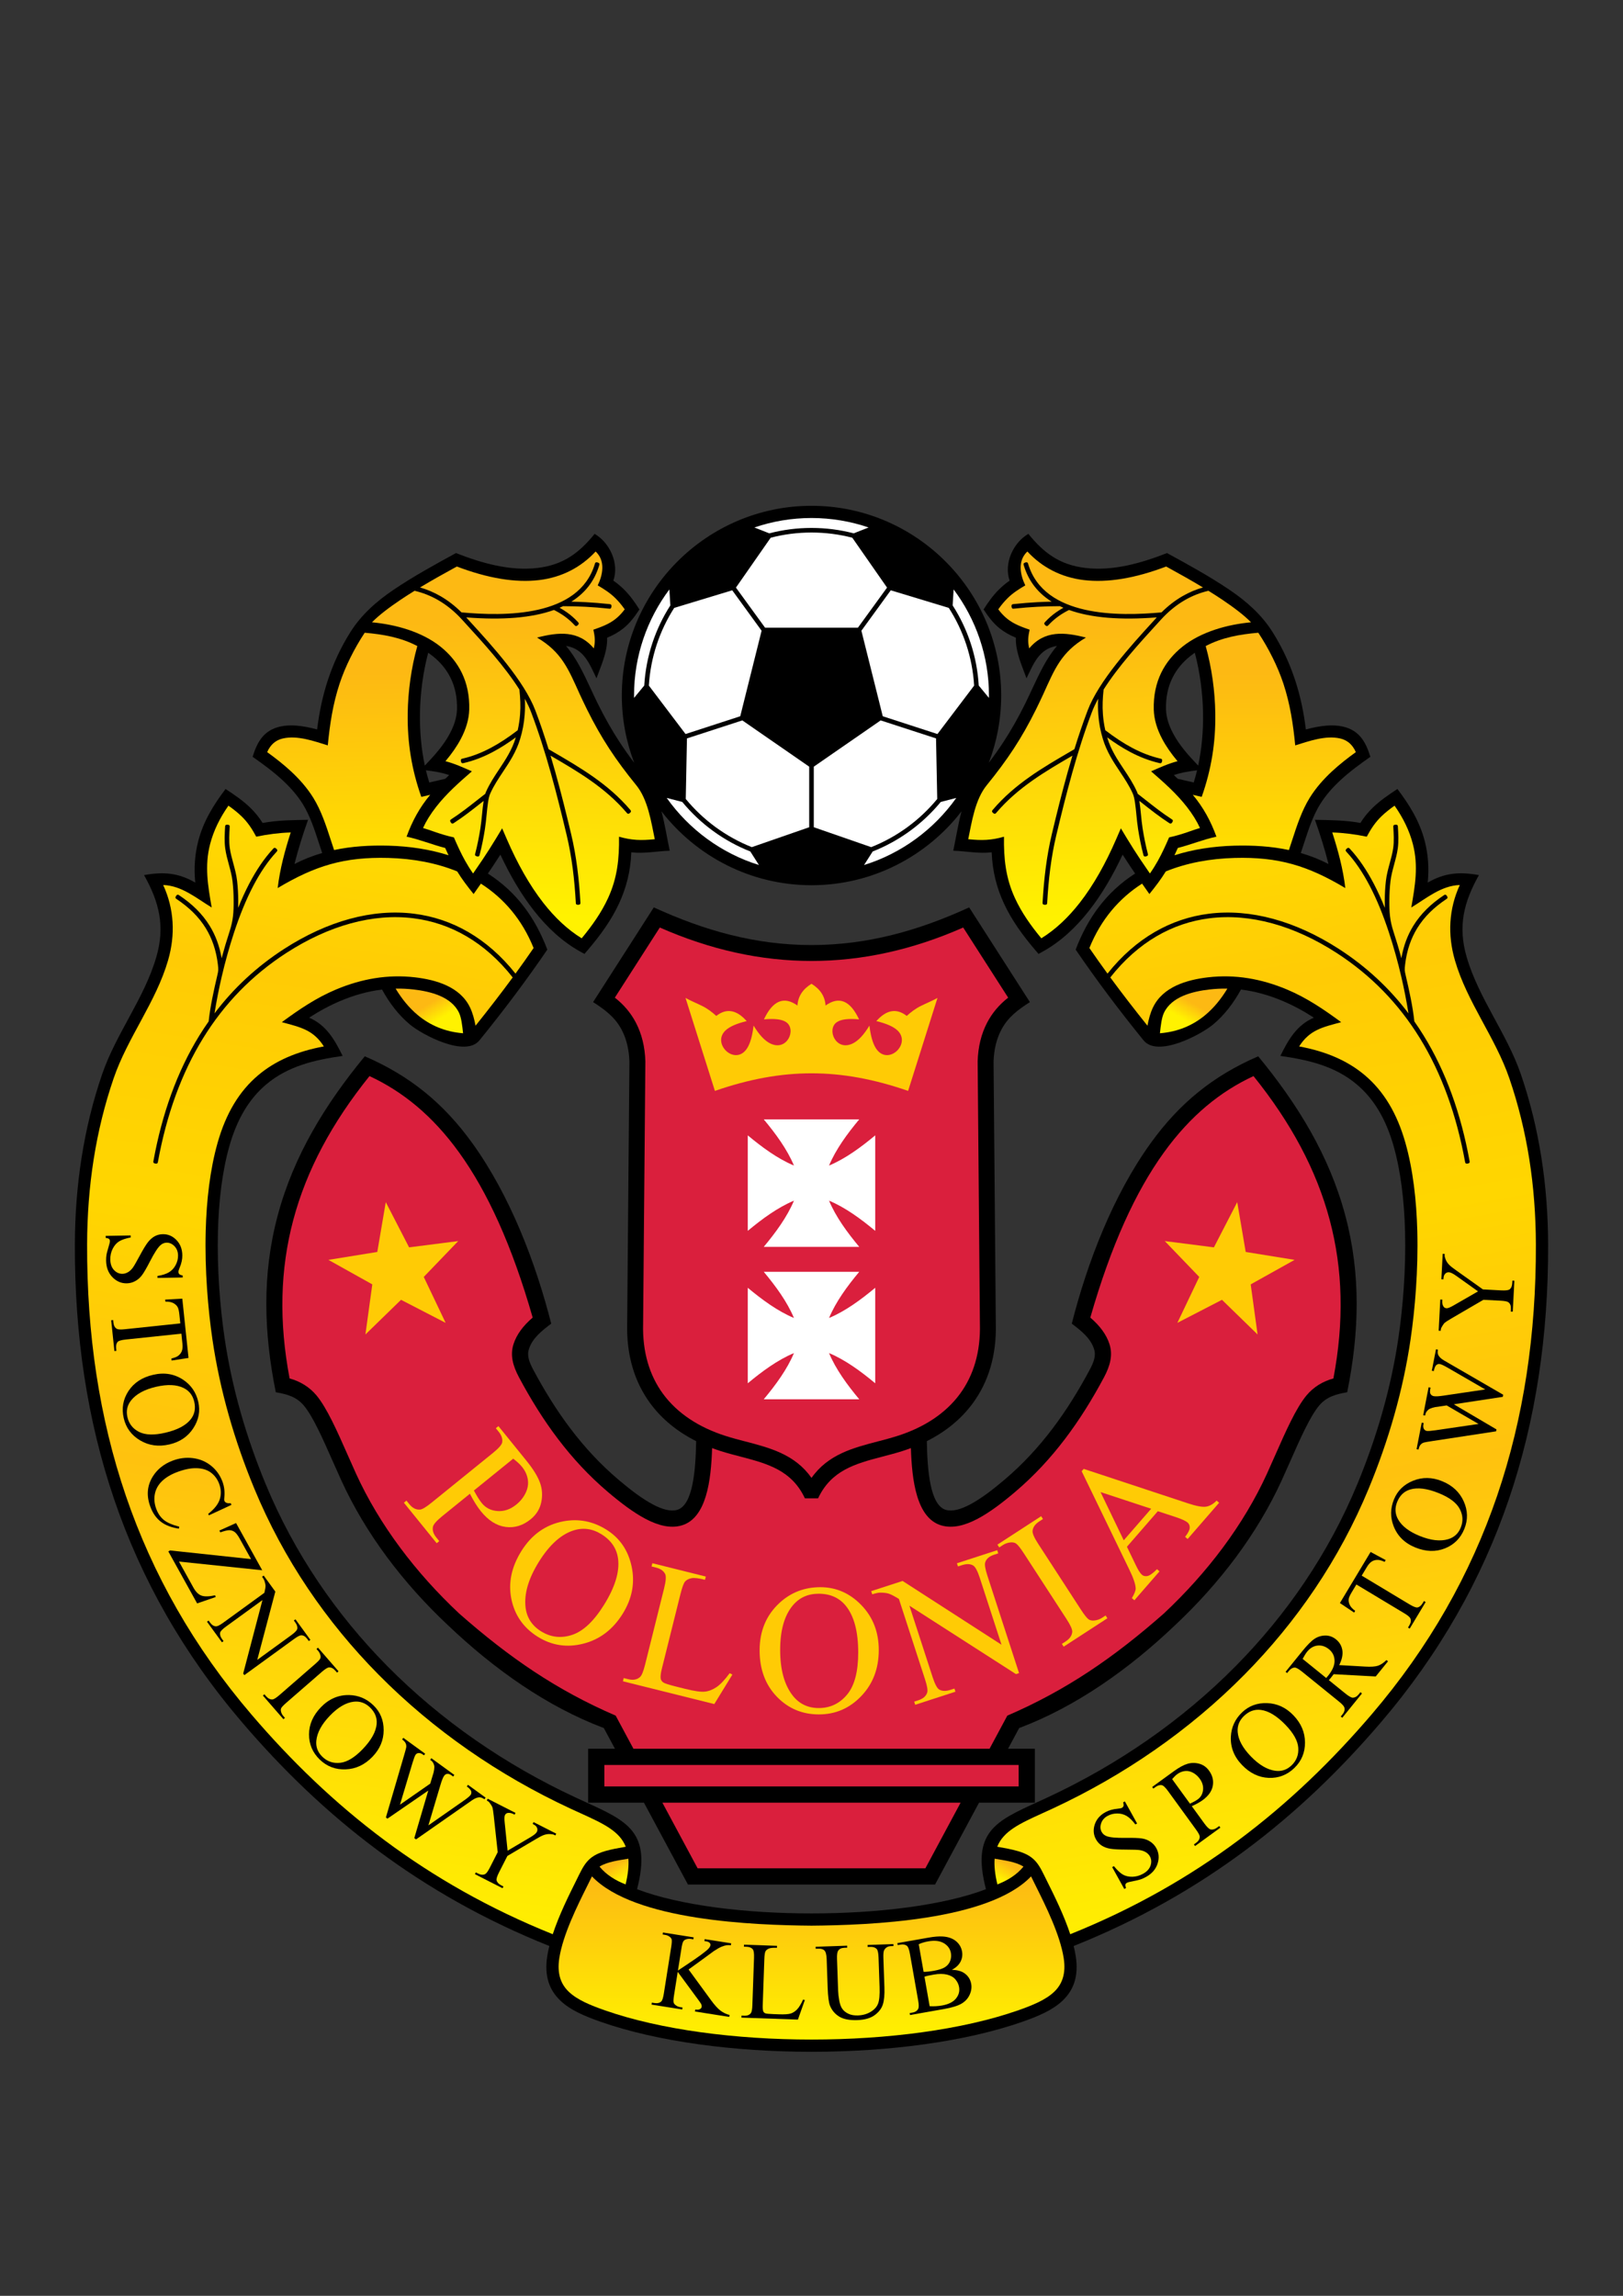 <?xml version="1.0" encoding="iso-8859-1"?>
<!-- Generator: Adobe Illustrator 24.0.1, SVG Export Plug-In . SVG Version: 6.00 Build 0)  -->
<svg version="1.1" xmlns="http://www.w3.org/2000/svg" xmlns:xlink="http://www.w3.org/1999/xlink" x="0px" y="0px"
	 viewBox="0 0 595.276 841.89" style="enable-background:new 0 0 595.276 841.89;" xml:space="preserve">
<rect x="0" y="0" width="595.276" height="841.89" fill="#333333" stroke="none"/>
<g id="Page_1">
</g>
<g id="Jakub_Malicki">
	<path style="fill-rule:evenodd;clip-rule:evenodd;" d="M207.591,236.871c3.816,4.421,6.41,9.982,9.135,15.825
		c0.88,1.889,1.774,3.805,2.577,5.427c2.551,5.15,5.104,9.644,7.94,13.983c1.676,2.565,3.443,5.065,5.358,7.605
		c-2.925-7.673-4.532-15.985-4.532-24.663c0-38.316,31.252-69.567,69.568-69.567s69.568,31.251,69.568,69.567
		c0,8.678-1.607,16.991-4.533,24.663c1.916-2.541,3.685-5.041,5.36-7.605c2.836-4.34,5.389-8.833,7.939-13.983
		c0.803-1.622,1.697-3.538,2.577-5.427c2.725-5.843,5.318-11.404,9.135-15.825c-6.608,0.974-8.659,6.674-11.186,11.858
		c-1.3-3.518-2.849-7.117-3.561-10.801c-0.268-1.383-0.399-2.744-0.334-4.077c-2.37-0.972-4.284-2.091-5.93-3.401
		c-2.466-1.966-4.196-4.367-5.927-6.951c1.649-2.591,3.356-5.034,5.544-7.223c1.254-1.254,2.592-2.369,4.014-3.347
		c-2.188-6.293,1.259-13.867,6.868-17.165c5.676,7.039,11.544,11.364,20.826,12.493c10.228,1.244,20.622-1.764,30.031-5.441
		c7.72,4.201,15.479,8.471,22.779,13.381c6.337,4.263,11.936,9.223,15.957,15.62c3.541,5.633,6.217,11.441,8.197,17.413
		c1.964,5.925,3.236,12.018,3.989,18.264c5.316-1.43,9.828-1.905,13.514-1.073c6.122,1.384,8.423,5.608,10.156,11.097
		c-3.817,2.691-7.583,5.428-11.013,8.611c-2.88,2.673-5.414,5.55-7.405,8.749c-2.632,4.227-4.342,9.48-6.02,14.635
		c-0.359,1.104-0.719,2.205-1.085,3.293c3.463,1.004,6.858,2.325,10.166,4.035c-1.398-5.516-3.074-10.854-4.977-16.206
		c5.617,0.103,11.126,0.128,16.669,1.148c1.293-2.094,2.822-3.938,4.58-5.64c2.735-2.648,5.84-4.732,9.004-6.811
		c4.464,5.906,8.144,11.844,10.019,19.112c1.229,4.766,1.632,9.799,1.09,15.203c6.253-3.589,11.641-4.03,18.781-2.738
		c-5.587,9.974-7.757,18.756-4.523,29.948c4.409,15.26,14.783,28.105,19.939,43.174c3.352,9.799,5.827,19.91,7.474,30.329
		c1.648,10.418,2.461,21.084,2.492,31.996c0.095,33.136-4.477,64.35-14.454,93.586c-9.982,29.254-25.371,56.502-46.902,81.684
		c-14.504,16.963-30.774,32.808-49.629,46.845c-18.333,13.648-39.098,25.575-63.039,35.145c0.314,1.263,0.573,2.51,0.764,3.729
		c1.168,7.474-0.871,12.521-4.791,16.274c-3.71,3.553-9.015,5.761-14.805,7.791c-20.923,7.333-49.144,10.998-77.316,10.998
		c-0.001,0-0.003,0-0.005,0s-0.003,0-0.005,0c-28.173,0-56.393-3.665-77.316-10.998c-5.79-2.03-11.095-4.238-14.805-7.791
		c-3.92-3.753-5.958-8.801-4.791-16.274c0.19-1.22,0.45-2.467,0.764-3.729c-23.941-9.569-44.706-21.496-63.04-35.145
		c-18.855-14.037-35.125-29.882-49.629-46.845c-21.531-25.182-36.919-52.43-46.902-81.684c-9.976-29.236-14.549-60.45-14.454-93.586
		c0.031-10.912,0.845-21.578,2.492-31.996c1.646-10.418,4.121-20.53,7.474-30.329c5.155-15.068,15.529-27.914,19.938-43.174
		c3.235-11.192,1.064-19.975-4.522-29.948c7.141-1.292,12.528-0.851,18.781,2.738c-0.542-5.404-0.14-10.438,1.089-15.203
		c1.875-7.269,5.556-13.206,10.02-19.112c3.164,2.079,6.269,4.163,9.003,6.811c1.758,1.701,3.288,3.546,4.58,5.64
		c5.543-1.021,11.052-1.046,16.669-1.148c-1.902,5.352-3.579,10.69-4.976,16.206c3.308-1.71,6.703-3.031,10.165-4.035
		c-0.366-1.088-0.725-2.189-1.085-3.293c-1.677-5.154-3.388-10.407-6.019-14.635c-1.991-3.199-4.526-6.076-7.405-8.749
		c-3.43-3.184-7.195-5.92-11.013-8.611c1.733-5.489,4.035-9.713,10.156-11.097c3.686-0.832,8.197-0.356,13.514,1.073
		c0.753-6.246,2.025-12.339,3.989-18.264c1.98-5.972,4.656-11.78,8.197-17.413c4.021-6.397,9.62-11.357,15.957-15.62
		c7.3-4.91,15.06-9.18,22.779-13.381c9.409,3.677,19.803,6.685,30.031,5.441c9.282-1.129,15.15-5.454,20.827-12.493
		c5.609,3.298,9.056,10.872,6.868,17.165c1.422,0.978,2.759,2.093,4.013,3.347c2.188,2.189,3.895,4.632,5.544,7.223
		c-1.73,2.584-3.461,4.985-5.927,6.951c-1.645,1.311-3.56,2.43-5.929,3.401c0.065,1.333-0.066,2.694-0.334,4.077
		c-0.713,3.684-2.262,7.283-3.561,10.801C216.25,243.544,214.199,237.844,207.591,236.871L207.591,236.871z M242.602,297.516
		c1.296,4.83,2.063,9.91,3.037,14.452c-4.593,0.133-9.58,1.158-14.092,0.571c-0.261,7.017-1.891,13.124-4.467,18.711
		c-2.873,6.229-6.911,11.76-11.53,17.168l-1.187,1.39l-1.604-0.89c-6.348-3.521-11.988-8.675-16.99-15.064
		c-4.605-5.882-8.665-12.803-12.239-20.451c-0.888,1.393-1.81,2.802-2.759,4.224c-0.605,0.906-1.214,1.808-1.828,2.706
		c10.578,6.801,17.364,16.235,21.801,27.898c-7.803,11.447-16.176,22.529-24.905,33.285c-5.144,6.335-20.929-2.015-25.516-5.841
		c-4.108-3.428-7.468-7.805-10.194-12.797c-5.144,0.621-10.175,2.032-15.11,4.099c-4.046,1.694-7.944,3.801-11.631,6.21
		c6.283,2.727,9.353,8.08,12.272,14.02c-10.184,1.465-19.938,3.646-28.048,10.486c-6.264,5.283-10.66,12.685-13.464,22.53
		c-2.705,9.497-3.925,20.436-4.209,31.344c-0.369,14.123,0.83,28.142,2.413,38.943c2.703,18.436,7.938,36.44,15.053,53.642
		c10.517,25.423,25.874,47.817,44.619,66.789c19.789,20.027,43.369,36.243,69.031,48.186c2.106,0.98,2.934,1.358,3.728,1.72
		c15.436,7.031,24.253,11.049,18.872,31.94c15.59,5.941,39.752,8.89,63.983,8.873c24.231,0.017,48.394-2.932,63.983-8.873
		c-5.381-20.892,3.435-24.909,18.872-31.94c0.794-0.361,1.621-0.739,3.728-1.72c25.662-11.942,49.242-28.158,69.031-48.186
		c18.745-18.973,34.101-41.366,44.619-66.789c7.115-17.202,12.35-35.207,15.053-53.642c1.583-10.802,2.781-24.82,2.413-38.943
		c-0.284-10.908-1.505-21.848-4.21-31.344c-2.804-9.846-7.199-17.247-13.464-22.53c-8.11-6.841-17.863-9.021-28.048-10.486
		c2.92-5.94,5.989-11.294,12.273-14.02c-3.688-2.409-7.585-4.516-11.631-6.21c-4.935-2.066-9.967-3.477-15.11-4.099
		c-2.727,4.992-6.086,9.369-10.194,12.797c-4.587,3.826-20.372,12.176-25.516,5.841c-8.729-10.756-17.102-21.838-24.905-33.285
		c4.437-11.663,11.223-21.098,21.801-27.898c-0.614-0.898-1.224-1.8-1.828-2.706c-0.949-1.422-1.871-2.83-2.759-4.224
		c-3.575,7.648-7.635,14.569-12.239,20.451c-5.002,6.39-10.643,11.544-16.99,15.064l-1.604,0.89l-1.188-1.39
		c-4.619-5.408-8.657-10.939-11.53-17.168c-2.576-5.587-4.205-11.694-4.467-18.711c-4.511,0.587-9.498-0.438-14.092-0.571
		c0.975-4.542,1.739-9.623,3.036-14.452c-12.742,16.465-32.685,27.101-55.034,27.101S255.344,313.982,242.602,297.516
		L242.602,297.516z M155.817,280.746c3.464-3.644,6.841-7.331,9.221-11.831c1.613-3.049,2.494-5.986,2.574-8.785
		c0.251-8.794-3.388-15.128-8.836-19.483c-0.568-0.454-1.143-0.887-1.725-1.296c-1.92,7.315-2.911,14.917-3.021,22.318
		C153.931,268.319,154.539,274.794,155.817,280.746L155.817,280.746z M163.308,285.592c0.468-0.451,0.948-0.904,1.439-1.359
		c-2.84-0.979-5.635-1.391-8.536-1.756c0.368,1.528,0.781,3.02,1.239,4.466L163.308,285.592L163.308,285.592z M439.459,280.746
		c-3.465-3.644-6.841-7.331-9.222-11.831c-1.613-3.049-2.494-5.986-2.573-8.785c-0.251-8.794,3.388-15.128,8.836-19.483
		c0.568-0.454,1.143-0.887,1.725-1.296c1.921,7.315,2.911,14.917,3.022,22.318C441.345,268.319,440.736,274.794,439.459,280.746
		L439.459,280.746z M431.968,285.592c-0.468-0.451-0.947-0.904-1.439-1.359c2.84-0.979,5.635-1.391,8.535-1.756
		c-0.368,1.528-0.78,3.02-1.239,4.466L431.968,285.592L431.968,285.592z"/>
	
		<linearGradient id="SVGID_1_" gradientUnits="userSpaceOnUse" x1="105.914" y1="623.499" x2="113.313" y2="764.68" gradientTransform="matrix(1 0 0 1 297.638 -420.945)">
		<stop  offset="0.06" style="stop-color:#FDB913"/>
		<stop  offset="0.192" style="stop-color:#FDB913"/>
		<stop  offset="0.94" style="stop-color:#FFF200"/>
	</linearGradient>
	<path style="fill-rule:evenodd;clip-rule:evenodd;fill:url(#SVGID_1_);" d="M398.297,233.803
		c-7.802-2.002-15.184-2.766-20.811,3.964c-0.053-0.229-0.1-0.456-0.144-0.682c-0.442-2.289-0.166-3.975,0.292-6.17
		c-2.903-1.017-5.718-2.023-8.17-3.976c-1.261-1.005-2.325-2.158-3.318-3.489c1.04-1.491,2.148-2.825,3.322-3.999
		c2.003-2.003,4.178-3.377,6.58-4.785c-1.866-3.85-2.903-8.99,0.764-12.426c5.472,5.886,12.471,9.477,20.661,10.473
		c8.706,1.06,18.848-0.634,30.248-4.967c4.758,2.6,9.319,5.162,13.502,7.68c-2.54,0.724-5.065,1.776-7.53,3.201
		c-2.65,1.532-5.23,3.496-7.681,5.941c-15.559,1.417-43.011,1.89-48.896-17.727c-0.121-0.403-0.242-0.807-1.049-0.566
		c-0.806,0.24-0.685,0.644-0.564,1.047c1.717,5.724,5.155,10.141,10.223,13.314c-1.775,0.033-3.54,0.094-5.322,0.189
		c-2.761,0.145-5.61,0.375-8.641,0.702c-0.418,0.045-0.837,0.09-0.748,0.926c0.089,0.836,0.508,0.79,0.926,0.745
		c2.925-0.315,5.747-0.541,8.549-0.689c2.782-0.147,5.498-0.215,8.234-0.219c0.009,0,0.017,0,0.024,0
		c0.419,0.2,0.846,0.393,1.281,0.58c-0.906,0.503-1.796,1.055-2.665,1.669h-0.003c-1.4,0.99-2.751,2.15-4.031,3.541
		c-0.285,0.31-0.57,0.619,0.049,1.189c0.618,0.569,0.903,0.26,1.189-0.051c1.185-1.288,2.449-2.371,3.767-3.304h-0.004
		c1.218-0.861,2.478-1.59,3.767-2.233c8.111,2.912,18.905,3.771,32.179,2.721c-0.457,0.501-0.929,1.019-1.414,1.551
		c-8.09,8.857-19.844,21.729-23.987,32.681c-1.74,4.6-3.334,9.321-4.812,14.102c-1.432,0.836-1.606,0.939-1.637,0.956
		c-9.945,5.79-20.215,11.769-28.276,21.244c-0.273,0.321-0.546,0.642,0.097,1.189c0.642,0.546,0.914,0.226,1.187-0.096
		c7.885-9.267,18.02-15.168,27.836-20.883c0.024-0.015,0.049-0.028,0.073-0.043c-0.597,1.99-1.175,3.988-1.736,5.992
		c-2.147,7.655-4.049,15.352-5.843,22.891c-0.95,3.993-1.672,8.1-2.218,12.282c-0.547,4.199-0.912,8.417-1.149,12.635
		c-0.023,0.421-0.048,0.841,0.795,0.888c0.843,0.046,0.866-0.375,0.89-0.795c0.238-4.247,0.598-8.434,1.129-12.511
		c0.534-4.096,1.247-8.142,2.191-12.11c1.798-7.557,3.698-15.25,5.823-22.826c2.131-7.598,4.495-15.114,7.222-22.321
		c0.613-1.621,1.403-3.291,2.329-4.987c-0.108,2.015-0.085,3.98,0.064,5.899c0.242,3.114,0.774,5.946,1.671,8.885
		c1.44,4.72,3.859,8.36,6.262,11.974c1.71,2.574,3.412,5.134,4.703,8.021c0.712,1.595,1.008,4.577,1.319,7.721
		c0.176,1.77,0.356,3.592,0.625,5.292v0.003c0.256,1.616,0.535,3.192,0.845,4.717c0.314,1.54,0.671,3.097,1.083,4.67
		c0.106,0.407,0.213,0.814,1.025,0.604c0.814-0.211,0.706-0.619,0.6-1.026c-0.39-1.486-0.739-3.016-1.057-4.577
		c-0.32-1.579-0.596-3.127-0.837-4.65v0.003c-0.26-1.64-0.439-3.445-0.613-5.2c-0.171-1.727-0.338-3.405-0.577-4.879
		c0.359,0.283,0.732,0.575,1.105,0.869c3.122,2.461,6.391,5.036,9.796,7.228c0.354,0.228,0.709,0.456,1.162-0.251
		c0.454-0.708,0.101-0.935-0.254-1.163c-3.321-2.138-6.565-4.694-9.664-7.137c-0.855-0.674-1.699-1.338-2.734-2.139
		c-0.09-0.275-0.186-0.532-0.292-0.768c-1.353-3.027-3.089-5.639-4.834-8.264c-2.332-3.51-4.682-7.045-6.052-11.534
		c-0.014-0.046-0.028-0.092-0.042-0.138c2.8,2.046,5.571,3.835,8.384,5.326c3.477,1.845,7.015,3.234,10.74,4.093
		c0.41,0.095,0.82,0.19,1.009-0.63c0.186-0.819-0.224-0.914-0.634-1.009c-3.575-0.824-6.978-2.162-10.332-3.941
		c-3.292-1.746-6.54-3.921-9.855-6.452c-0.423-1.869-0.713-3.795-0.866-5.771c-0.241-3.098-0.095-6.076,0.247-9.155
		c5.345-8.457,13.352-17.225,19.333-23.773c0.598-0.655,1.177-1.289,1.729-1.896c2.522-2.773,5.45-5.229,8.699-7.106
		c2.84-1.643,5.762-2.763,8.688-3.437c1.783,1.101,3.486,2.191,5.096,3.273c4.166,2.803,7.975,5.673,10.527,8.285
		c-8.655,0.796-18.272,3.431-25.153,8.933c-6.485,5.186-10.818,12.704-10.521,23.116c0.1,3.491,1.16,7.084,3.101,10.751
		c1.413,2.671,3.297,5.385,5.62,8.13c-3.379,0.882-6.52,2.319-9.701,3.717c4.676,4.056,9.291,8.123,13.12,13.037
		c2.034,2.61,3.63,5.178,4.81,7.74c-1.364,0.404-2.719,0.876-4.074,1.349c-2.407,0.839-4.76,1.568-7.25,2.098
		c-1.267,2.921-2.572,5.814-4.13,8.598c-0.881,1.573-1.843,3.123-2.912,4.639c-1.221-1.758-2.404-3.489-3.53-5.176
		c-1.666-2.498-3.298-5.042-4.874-7.653l-2.251-3.729l-1.732,4.001c-3.846,8.88-8.284,16.826-13.388,23.347
		c-4.213,5.381-8.884,9.801-14.053,12.978c-3.872-4.668-7.235-9.445-9.66-14.705c-3.432-7.442-4.145-14.52-4.035-22.55
		c-4.755,1.347-8.083,1.42-13.115,0.917c1.326-6.413,2.513-14.54,6.775-19.781c3.79-4.659,6.994-8.954,9.897-13.396
		c2.915-4.461,5.553-9.107,8.203-14.457c1.01-2.04,1.826-3.791,2.63-5.514C386.842,245.276,389.26,239.122,398.297,233.803
		L398.297,233.803z"/>
	
		<linearGradient id="SVGID_2_" gradientUnits="userSpaceOnUse" x1="120.226" y1="714.132" x2="194.585" y2="1135.843" gradientTransform="matrix(1 0 0 1 297.638 -420.945)">
		<stop  offset="0.02" style="stop-color:#FFDD00"/>
		<stop  offset="0.174" style="stop-color:#FFCB05"/>
		<stop  offset="0.385" style="stop-color:#FFD600"/>
		<stop  offset="0.606" style="stop-color:#FFC20E"/>
		<stop  offset="0.98" style="stop-color:#FFF200"/>
	</linearGradient>
	<path style="fill-rule:evenodd;clip-rule:evenodd;fill:url(#SVGID_2_);" d="M365.761,677.215c2.3-5.786,8.345-8.539,16.592-12.296
		c1.618-0.736,3.292-1.499,3.764-1.719c26.116-12.154,50.139-28.682,70.329-49.116c19.134-19.365,34.816-42.241,45.566-68.229
		c7.256-17.542,12.596-35.893,15.352-54.694c1.616-11.03,2.841-25.327,2.466-39.696c-0.293-11.244-1.564-22.563-4.385-32.469
		c-3.054-10.721-7.914-18.843-14.886-24.724c-6.288-5.304-14.233-8.729-24.061-10.541c3.878-6.137,8.737-7.078,15.414-8.892
		c-6.349-4.663-12.592-8.928-19.935-12.003c-9.286-3.89-18.914-5.611-28.927-4.44c-7.746,0.905-16.572,3.452-20.191,11.093
		c-0.968,2.042-1.538,4.235-2.002,6.64c-4.656-5.803-9.218-11.695-13.628-17.696c10.215-12.977,22.799-19.985,36.369-21.69
		c14.901-1.872,31.021,2.634,46.537,12.637c12.782,8.241,22.9,18.762,30.611,31.272c8.045,13.054,13.479,28.28,16.593,45.353
		c0.075,0.414,0.15,0.83,0.977,0.682c0.826-0.148,0.75-0.563,0.675-0.977c-3.151-17.281-8.658-32.704-16.816-45.94
		c-1.096-1.777-2.239-3.516-3.432-5.213c-0.577-5.506-1.89-11.37-3.146-16.77c-0.444-1.909-0.473-2.114-0.229-4.149
		c0.618-5.173,2.14-9.522,4.425-13.242c2.614-4.259,6.24-7.719,10.666-10.671c0.35-0.233,0.7-0.467,0.233-1.165
		c-0.468-0.697-0.818-0.463-1.168-0.229c-4.62,3.081-8.415,6.708-11.167,11.19c-2.101,3.422-3.589,7.332-4.366,11.863
		c-0.91-3.388-1.879-6.626-2.883-9.7c-1.364-4.175-1.555-7.086-1.525-11.562c0.015-2.355,0.143-4.687,0.405-6.937
		c0.242-2.086,0.8-4.136,1.355-6.18c0.524-1.926,1.048-3.849,1.327-5.882c0.179-1.298,0.228-2.65,0.213-3.99
		c-0.016-1.365-0.092-2.678-0.167-3.914c-0.024-0.42-0.05-0.841-0.892-0.791c-0.843,0.05-0.816,0.47-0.792,0.891
		c0.075,1.245,0.152,2.565,0.167,3.828c0.015,1.288-0.029,2.568-0.192,3.753c-0.26,1.886-0.773,3.773-1.288,5.665
		c-0.57,2.097-1.144,4.201-1.401,6.429c-0.271,2.327-0.404,4.719-0.419,7.123c-0.007,0.936,0.004,1.874,0.031,2.807
		c-1.275-3.161-2.618-6.102-4.034-8.811c-2.662-5.097-5.583-9.395-8.778-12.838c-0.286-0.309-0.572-0.617-1.188-0.045
		c-0.615,0.572-0.329,0.882-0.043,1.19c3.086,3.326,5.92,7.501,8.516,12.47c2.608,4.995,4.973,10.785,7.106,17.316
		c1.715,5.25,3.198,10.588,4.45,15.965c0.996,4.281,1.889,8.771,2.639,13.444c-6.959-9.195-15.436-17.125-25.554-23.649
		c-15.847-10.218-32.352-14.814-47.647-12.892c-13.877,1.743-26.739,8.842-37.194,21.957c-2.258-3.097-4.474-6.224-6.641-9.381
		c4.215-10.453,10.919-18.238,19.33-23.612c0.888,1.273,1.78,2.541,2.673,3.812c2.18-2.694,4.224-5.357,6.023-8.291
		c7.601-3.096,16.155-4.701,25.26-4.944c16.066-0.427,26.777,2.803,40.583,11.048c-0.827-7.005-2.622-13.666-4.789-20.395
		c4.303,0.142,8.42,0.682,12.648,1.552c1.499-2.792,3.057-5.217,5.375-7.461c1.407-1.361,3.022-2.642,4.827-3.911
		c3.142,4.484,5.439,9.137,6.721,14.106c2.085,8.083,0.789,15.3-0.587,23.233c5.57-3.38,10.967-8.016,17.793-8.249
		c-4.059,8.828-4.498,18.25-1.805,27.571c4.452,15.406,14.813,28.233,19.991,43.367c3.282,9.594,5.699,19.453,7.299,29.573
		c1.6,10.121,2.39,20.561,2.421,31.313c0.093,32.671-4.401,63.407-14.209,92.147c-9.8,28.721-24.912,55.477-46.06,80.209
		c-14.305,16.73-30.335,32.347-48.892,46.161c-17.927,13.345-38.228,25.021-61.63,34.416c-2.331-7.084-5.903-14.252-8.555-19.571
		c-2.869-5.76-3.986-8.992-10.744-10.936C371.12,678.175,368.642,677.714,365.761,677.215L365.761,677.215z"/>
	
		<linearGradient id="SVGID_3_" gradientUnits="userSpaceOnUse" x1="141.763" y1="786.386" x2="136.398" y2="795.679" gradientTransform="matrix(1 0 0 1 297.638 -420.945)">
		<stop  offset="0.08" style="stop-color:#FDB913"/>
		<stop  offset="0.282" style="stop-color:#FDB913"/>
		<stop  offset="0.92" style="stop-color:#FFF200"/>
	</linearGradient>
	<path style="fill-rule:evenodd;clip-rule:evenodd;fill:url(#SVGID_3_);" d="M425.43,378.902c0.314-2.885,0.624-5.691,1.481-7.5
		c2.847-6.011,10.629-7.846,16.647-8.55c2.227-0.26,4.43-0.363,6.612-0.321c-2.261,3.759-4.939,7.055-8.096,9.689
		C437.598,375.953,432.112,378.371,425.43,378.902L425.43,378.902z"/>
	
		<linearGradient id="SVGID_4_" gradientUnits="userSpaceOnUse" x1="166.387" y1="652.974" x2="166.387" y2="734.576" gradientTransform="matrix(1 0 0 1 297.638 -420.945)">
		<stop  offset="0.04" style="stop-color:#FDB913"/>
		<stop  offset="0.178" style="stop-color:#FDB913"/>
		<stop  offset="0.96" style="stop-color:#FFDD00"/>
	</linearGradient>
	<path style="fill-rule:evenodd;clip-rule:evenodd;fill:url(#SVGID_4_);" d="M430.765,313.631c0.427-0.889,0.838-1.781,1.235-2.678
		c4.785-1.216,9.266-3.103,14.156-4.14c-2.064-5.684-4.786-10.721-8.668-15.35l3.262,0.753c3.548-10.009,5.146-19.961,4.988-30.602
		c-0.122-8.195-1.276-16.629-3.522-24.703c6.097-3.194,12.536-4.291,19.296-4.884c3.84,5.8,7.148,12.456,9.188,18.606
		c2.469,7.445,3.603,14.937,4.353,22.704c5.082-1.572,11.133-3.745,16.434-2.548c2.6,0.588,4.543,2.172,5.8,5.017
		c-3.081,2.223-6.034,4.538-8.729,7.04c-3.153,2.927-5.943,6.1-8.16,9.661c-2.916,4.686-4.713,10.204-6.475,15.617
		c-0.393,1.205-0.783,2.405-1.185,3.586c-6.493-1.384-13.195-1.775-19.996-1.594C444.984,310.326,437.586,311.472,430.765,313.631
		L430.765,313.631z"/>
	
		<linearGradient id="SVGID_5_" gradientUnits="userSpaceOnUse" x1="73.291" y1="1102.543" x2="68.776" y2="1110.362" gradientTransform="matrix(1 0 0 1 297.638 -420.945)">
		<stop  offset="0.06" style="stop-color:#FDB913"/>
		<stop  offset="0.271" style="stop-color:#FDB913"/>
		<stop  offset="0.94" style="stop-color:#FFF200"/>
	</linearGradient>
	<path style="fill-rule:evenodd;clip-rule:evenodd;fill:url(#SVGID_5_);" d="M365.814,691.021c-0.893-3.748-1.208-6.828-1.016-9.42
		c3.283,0.567,7.691,1.073,10.587,2.894C372.917,687.53,369.386,689.669,365.814,691.021L365.814,691.021z"/>
	<g>
		<path style="fill-rule:evenodd;clip-rule:evenodd;fill:#FFFFFF;" d="M297.638,189.96c-7.322,0-14.368,1.221-20.946,3.468
			l5.463,2.152c4.949-1.292,10.137-1.983,15.482-1.983c5.344,0,10.533,0.69,15.482,1.983l5.462-2.153
			C312.005,191.181,304.96,189.96,297.638,189.96L297.638,189.96z"/>
		<path style="fill-rule:evenodd;clip-rule:evenodd;fill:#FFFFFF;" d="M245.507,216.152c-8.132,10.863-12.958,24.335-12.958,38.896
			c0,0.294,0.007,0.584,0.011,0.876l3.738-4.533c0.637-10.763,4.063-20.798,9.567-29.383L245.507,216.152L245.507,216.152z"/>
		<path style="fill-rule:evenodd;clip-rule:evenodd;fill:#FFFFFF;" d="M244.534,292.608c8.189,11.537,20.038,20.31,33.828,24.606
			l-3.164-4.97c-9.789-3.861-18.363-10.169-24.961-18.163L244.534,292.608L244.534,292.608z"/>
		<path style="fill-rule:evenodd;clip-rule:evenodd;fill:#FFFFFF;" d="M316.911,317.214c13.792-4.294,25.64-13.069,33.831-24.607
			l-5.701,1.474c-6.599,7.995-15.174,14.305-24.966,18.166L316.911,317.214L316.911,317.214z"/>
		<path style="fill-rule:evenodd;clip-rule:evenodd;fill:#FFFFFF;" d="M362.715,255.927c0.004-0.293,0.011-0.585,0.011-0.879
			c0-14.563-4.825-28.036-12.96-38.9l-0.358,5.855c5.506,8.587,8.933,18.625,9.569,29.392L362.715,255.927L362.715,255.927z"/>
		<path style="fill-rule:evenodd;clip-rule:evenodd;fill:#FFFFFF;" d="M312.602,197.186l12.744,18.29l-10.675,14.693h-34.07
			l-10.675-14.693l12.743-18.289c4.787-1.242,9.802-1.905,14.968-1.905C302.803,195.282,307.817,195.944,312.602,197.186
			L312.602,197.186z"/>
		<path style="fill-rule:evenodd;clip-rule:evenodd;fill:#FFFFFF;" d="M247.282,222.918l21.282-6.452l10.772,14.827l-7.832,31.361
			l-20.065,6.52l-13.452-17.765C238.618,240.975,241.944,231.247,247.282,222.918L247.282,222.918z"/>
		<path style="fill-rule:evenodd;clip-rule:evenodd;fill:#FFFFFF;" d="M251.519,292.991l0.439-22.214l20.311-6.6l24.525,16.965
			v22.21l-21.044,7.301C266.246,306.891,257.924,300.758,251.519,292.991L251.519,292.991z"/>
		<path style="fill-rule:evenodd;clip-rule:evenodd;fill:#FFFFFF;" d="M319.525,310.654l-21.047-7.302v-22.21l24.525-16.965
			l20.311,6.6l0.44,22.218C337.35,300.761,329.027,306.893,319.525,310.654L319.525,310.654z"/>
		<path style="fill-rule:evenodd;clip-rule:evenodd;fill:#FFFFFF;" d="M357.29,251.407l-13.454,17.768l-20.065-6.521l-7.833-31.361
			l10.772-14.826l21.286,6.453C353.331,231.247,356.657,240.973,357.29,251.407L357.29,251.407z"/>
	</g>
	<path style="fill-rule:evenodd;clip-rule:evenodd;" d="M355.465,332.745c7.424,11.575,14.847,23.151,22.27,34.731
		c-4.314,2.789-8.007,5.447-10.498,10.19c-1.772,3.373-2.675,7.275-2.823,11.623l0.824,96.08v-0.046
		c0.313,11.686-2.725,21.475-8.45,29.268c-4.25,5.784-9.954,10.425-16.846,13.886c0.18,10.451,1.12,23.54,7.006,25.212
		c2.376,0.676,5.416-0.173,8.88-2.006c3.895-2.06,8.204-5.329,12.695-9.143c13.21-11.218,22.991-24.961,31.143-40.214
		c1.48-2.77,2.409-5.151,1.602-7.648c-1.32-4.082-4.894-6.799-8.165-9.295c5.775-22.629,15.142-47.02,28.913-66.145
		c10.55-14.651,22.945-24.768,39.466-31.884c14.426,17.521,26.053,36.318,31.954,58.431c5.78,21.662,5.083,42.947,0.684,64.761
		c-4.123,0.723-7.584,1.617-10.354,4.962c-3.317,4.006-6.896,12.104-10.57,20.422c-0.906,2.052-1.815,4.111-3.093,6.91
		c-8.961,19.634-22.727,37.761-39.135,53.146c-16.899,16.115-36.382,29.894-57.162,37.697l-4.083,7.595h9.841v19.773h-20.471
		l-16.142,30.027h-90.625l-16.142-30.027h-20.471v-19.773h9.841l-4.083-7.595c-20.78-7.804-40.263-21.582-57.162-37.697
		c-16.409-15.386-30.174-33.513-39.135-53.146c-1.277-2.799-2.187-4.858-3.093-6.91c-3.675-8.317-7.253-16.416-10.57-20.422
		c-2.77-3.345-6.23-4.239-10.354-4.962c-4.399-21.813-5.096-43.099,0.684-64.761c5.901-22.113,17.528-40.91,31.954-58.431
		c16.52,7.115,28.915,17.232,39.466,31.884c13.771,19.125,23.137,43.516,28.913,66.145c-3.272,2.496-6.845,5.213-8.166,9.295
		c-0.808,2.497,0.121,4.879,1.602,7.648c8.152,15.253,17.933,28.996,31.143,40.214c4.491,3.814,8.801,7.083,12.695,9.143
		c3.464,1.833,6.504,2.682,8.88,2.006c5.885-1.672,6.827-14.761,7.007-25.211c-6.893-3.461-12.6-8.102-16.85-13.887
		c-5.725-7.794-8.762-17.582-8.45-29.268v0.046l0.824-96.08c-0.148-4.348-1.052-8.25-2.823-11.623
		c-2.491-4.743-6.184-7.401-10.497-10.19l22.268-34.731c18.537,8.511,37.289,13.809,57.829,13.809
		C318.178,346.553,336.932,341.254,355.465,332.745L355.465,332.745z"/>
	<path style="fill-rule:evenodd;clip-rule:evenodd;fill:#DA1F3D;" d="M353.279,340.13c-18.542,8.174-37.089,12.262-55.641,12.262
		c-18.552,0-37.1-4.088-55.641-12.263l-16.488,25.716c3.334,2.597,5.869,5.649,7.685,9.106c2.213,4.212,3.335,8.967,3.509,14.179
		v0.114l-0.825,96.17v0.045c-0.276,10.352,2.351,18.936,7.311,25.688c5.227,7.114,13.1,12.286,22.946,15.422
		c2.447,0.779,4.764,1.383,7.071,1.984c9.243,2.409,18.365,4.787,24.434,13.403c6.069-8.616,15.192-10.994,24.435-13.403
		c2.308-0.602,4.624-1.205,7.07-1.984c9.846-3.136,17.72-8.308,22.946-15.422c4.959-6.751,7.587-15.336,7.311-25.688v-0.045
		l-0.825-96.17v-0.114c0.174-5.212,1.296-9.967,3.509-14.179c1.815-3.457,4.351-6.509,7.684-9.105
		C364.271,357.275,358.775,348.702,353.279,340.13L353.279,340.13z"/>
	<g>
		<path style="fill-rule:evenodd;clip-rule:evenodd;fill:#FFFFFF;" d="M291.201,483.314c-2.498-5.968-6.666-11.645-11.075-16.938
			h35.023c-4.41,5.293-8.578,10.97-11.076,16.938c5.968-2.497,11.645-6.666,16.939-11.076v35.023
			c-5.295-4.409-10.972-8.578-16.939-11.076c2.497,5.969,6.666,11.645,11.076,16.94h-35.023c4.41-5.294,8.578-10.971,11.076-16.939
			c-5.968,2.498-11.645,6.666-16.939,11.075v-35.023C279.556,476.648,285.233,480.816,291.201,483.314L291.201,483.314z"/>
		<path style="fill-rule:evenodd;clip-rule:evenodd;fill:#FFFFFF;" d="M291.201,427.418c-2.498-5.968-6.666-11.645-11.075-16.939
			h35.023c-4.41,5.295-8.578,10.972-11.076,16.939c5.968-2.498,11.645-6.665,16.939-11.076v35.023
			c-5.295-4.41-10.972-8.578-16.939-11.076c2.497,5.967,6.666,11.645,11.076,16.939h-35.023c4.41-5.295,8.578-10.971,11.076-16.939
			c-5.968,2.498-11.645,6.666-16.939,11.076v-35.023C279.556,420.751,285.233,424.92,291.201,427.418L291.201,427.418z"/>
		<path style="fill-rule:evenodd;clip-rule:evenodd;fill:#FFCB05;" d="M297.637,360.761c-3.238,1.986-4.954,4.646-5.15,7.982
			c-4.942-3.548-9.039-1.858-12.29,5.068c3.916-0.37,6.638-0.028,8.162,1.024c3.831,2.647,0.382,10.798-5.796,7.834
			c-2.148-1.03-4.197-3.308-6.167-6.578c-0.425,3.548-1.173,6.482-2.415,8.376c-4.393,6.703-13.363-1.919-7.638-6.816
			c1.462-1.252,3.891-2.334,7.519-3.207c-3.717-4.182-7.434-4.814-11.149-1.9c-1.612-1.445-3.145-2.644-5.204-3.666
			c-2.023-1.006-4.077-1.825-6.072-2.922l10.77,34.082c24.852-8.597,46.011-8.597,70.863,0l10.77-34.082
			c-1.996,1.097-4.049,1.916-6.072,2.922c-2.06,1.022-3.592,2.221-5.204,3.666c-3.716-2.914-7.433-2.281-11.149,1.9
			c3.628,0.873,6.057,1.955,7.52,3.207c5.725,4.897-3.246,13.52-7.639,6.816c-1.241-1.895-1.99-4.828-2.415-8.376
			c-1.969,3.271-4.018,5.548-6.166,6.578c-6.179,2.964-9.628-5.187-5.797-7.834c1.524-1.053,4.245-1.395,8.162-1.024
			c-3.252-6.927-7.349-8.616-12.29-5.068C302.592,365.407,300.875,362.747,297.637,360.761L297.637,360.761z"/>
	</g>
	<polygon style="fill-rule:evenodd;clip-rule:evenodd;fill:#DA1F3D;" points="221.665,647.231 221.665,655.1 373.61,655.1 
		373.61,647.231 221.665,647.231 	"/>
	<path style="fill-rule:evenodd;clip-rule:evenodd;fill:#DA1F3D;" d="M334.092,531.028c-1.043,0.391-2.108,0.762-3.193,1.107
		c-2.3,0.732-4.839,1.393-7.368,2.053c-9.959,2.595-18.688,5.05-23.474,15.261h-4.841c-4.777-10.206-13.518-12.667-23.473-15.261
		c-2.529-0.659-5.068-1.321-7.368-2.053c-1.085-0.346-2.147-0.716-3.19-1.107c-0.372,11.85-2.065,25.769-11.252,28.381
		c-4.008,1.139-8.482,0.053-13.251-2.472c-4.339-2.295-8.986-5.806-13.764-9.863c-13.806-11.725-24.02-26.018-32.538-41.958
		c-2.276-4.259-3.338-8.18-2.02-12.252c1.107-3.423,3.46-6.662,7.018-9.697c-7.629-26.626-16.645-46.183-26.929-60.464
		c-9.831-13.653-20.841-22.484-32.927-28.095c-13.784,17.132-23.075,34.49-27.938,52.712c-4.869,18.246-5.3,37.42-1.364,58.17
		c3.846,1.044,7.317,3.146,9.871,6.228c3.84,4.636,7.585,13.112,11.431,21.816c1.126,2.548,2.263,5.121,3.047,6.84
		c8.624,18.897,21.926,36.393,37.81,51.287c18.425,16.222,35.803,28.148,57.434,37.475l6.518,12.142h130.615l6.518-12.142
		c21.631-9.326,39.009-21.253,57.435-37.475c15.884-14.895,29.186-32.39,37.81-51.287c0.784-1.719,1.922-4.292,3.047-6.84
		c3.846-8.704,7.591-17.181,11.431-21.816c2.554-3.083,6.025-5.185,9.871-6.228c3.936-20.75,3.505-39.924-1.364-58.17
		c-4.863-18.223-14.153-35.581-27.938-52.712c-12.086,5.611-23.097,14.442-32.927,28.095c-10.284,14.281-19.3,33.838-26.929,60.464
		c3.559,3.035,5.911,6.275,7.019,9.697c1.317,4.072,0.255,7.993-2.021,12.252c-8.519,15.94-18.732,30.233-32.538,41.958
		c-4.778,4.058-9.425,7.568-13.765,9.863c-4.77,2.524-9.243,3.61-13.251,2.472C336.155,556.798,334.464,542.877,334.092,531.028
		L334.092,531.028z"/>
	<polygon style="fill-rule:evenodd;clip-rule:evenodd;fill:#DA1F3D;" points="242.945,661.052 255.869,685.126 339.406,685.126 
		352.33,661.052 242.945,661.052 	"/>
	<polygon style="fill-rule:evenodd;clip-rule:evenodd;fill:#FFCB05;" points="141.492,440.836 150.044,457.414 168.063,455.111 
		155.424,468.26 163.449,485.102 147.085,476.649 134.026,489.361 136.552,470.99 120.456,462.004 138.38,459.102 141.492,440.836 	
		"/>
	<polygon style="fill-rule:evenodd;clip-rule:evenodd;fill:#FFCB05;" points="453.784,440.836 445.231,457.414 427.213,455.111 
		439.852,468.26 431.826,485.102 448.19,476.649 461.25,489.361 458.724,470.99 474.82,462.004 456.895,459.102 453.784,440.836 	
		"/>
	<g>
		<path style="fill-rule:evenodd;clip-rule:evenodd;fill:#FFCB05;" d="M172.354,547.766l-10.098,8.178
			c-2.182,1.767-3.337,3.107-3.48,4.018c-0.228,1.253,0.189,2.535,1.249,3.844l1.082,1.336l-0.942,0.763l-12.029-14.855l0.942-0.763
			l1.053,1.301c1.188,1.466,2.516,2.124,3.976,1.982c0.808-0.091,2.206-0.934,4.179-2.531l22.404-18.143
			c2.182-1.767,3.351-3.089,3.5-3.976c0.213-1.272-0.217-2.57-1.277-3.879l-1.053-1.301l0.951-0.77l10.29,12.708
			c2.508,3.098,4.165,5.803,4.977,8.108c0.819,2.314,0.952,4.691,0.43,7.151c-0.522,2.461-1.825,4.527-3.902,6.21
			c-2.828,2.289-5.888,3.222-9.172,2.788c-3.284-0.433-6.309-2.348-9.072-5.76c-0.672-0.829-1.346-1.786-2.008-2.855
			C173.689,550.254,173.016,549.065,172.354,547.766L172.354,547.766z M173.812,546.586c0.569,1.042,1.088,1.95,1.566,2.719
			c0.487,0.763,0.924,1.392,1.327,1.889c1.435,1.773,3.353,2.748,5.777,2.923c2.409,0.174,4.704-0.615,6.885-2.382
			c1.501-1.216,2.65-2.652,3.439-4.302c0.79-1.666,1.05-3.308,0.775-4.949c-0.266-1.649-0.99-3.186-2.15-4.618
			c-0.699-0.863-1.761-1.853-3.194-2.962L173.812,546.586L173.812,546.586z"/>
		<path style="fill-rule:evenodd;clip-rule:evenodd;fill:#FFCB05;" d="M222.398,560.925c4.915,3.07,8.011,7.587,9.278,13.57
			c1.267,5.982,0.163,11.756-3.324,17.337c-3.595,5.752-8.396,9.387-14.393,10.91c-6.003,1.532-11.578,0.685-16.73-2.535
			c-5.2-3.25-8.421-7.845-9.655-13.753c-1.227-5.919-0.006-11.817,3.666-17.692c3.755-6.01,8.862-9.626,15.322-10.873
			C212.184,556.819,217.455,557.835,222.398,560.925L222.398,560.925z M220.606,562.625c-3.39-2.118-6.89-2.557-10.509-1.322
			c-4.495,1.534-8.628,5.309-12.395,11.338c-3.862,6.181-5.508,11.76-4.947,16.732c0.445,3.801,2.33,6.74,5.663,8.823
			c3.553,2.22,7.355,2.662,11.401,1.337c4.046-1.326,7.939-4.971,11.671-10.942c4.04-6.467,5.782-12.093,5.217-16.869
			C226.244,567.909,224.216,564.881,220.606,562.625L220.606,562.625z"/>
		<path style="fill-rule:evenodd;clip-rule:evenodd;fill:#FFCB05;" d="M267.624,613.579l0.999,0.492l-6.634,10.823l-33.519-8.357
			l0.294-1.177l1.635,0.407c1.831,0.456,3.288,0.184,4.368-0.809c0.618-0.575,1.23-2.102,1.844-4.563l6.966-27.94
			c0.674-2.701,0.8-4.464,0.37-5.289c-0.594-1.144-1.709-1.919-3.343-2.327l-1.634-0.407l0.296-1.188l19.604,4.888l-0.296,1.188
			c-2.294-0.595-3.958-0.79-4.996-0.574c-1.038,0.216-1.811,0.625-2.32,1.227c-0.506,0.591-1.089,2.182-1.729,4.754l-6.781,27.198
			c-0.44,1.765-0.567,3.018-0.395,3.768c0.139,0.509,0.45,0.934,0.93,1.284c0.482,0.341,2.111,0.862,4.901,1.558l3.16,0.788
			c3.324,0.829,5.715,1.171,7.178,1.015c1.462-0.156,2.9-0.724,4.321-1.69C264.251,617.68,265.854,615.984,267.624,613.579
			L267.624,613.579z"/>
		<path style="fill-rule:evenodd;clip-rule:evenodd;fill:#FFCB05;" d="M300.88,582.037c5.795,0,10.814,2.189,15.06,6.592
			c4.245,4.402,6.368,9.883,6.368,16.464c0,6.783-2.145,12.41-6.424,16.879c-4.279,4.482-9.456,6.716-15.531,6.716
			c-6.133,0-11.299-2.19-15.476-6.547c-4.178-4.368-6.267-10.018-6.267-16.946c0-7.087,2.414-12.859,7.232-17.34
			C290.042,583.969,295.051,582.037,300.88,582.037L300.88,582.037z M300.262,584.429c-3.998,0-7.199,1.482-9.613,4.447
			c-2.999,3.684-4.503,9.074-4.503,16.184c0,7.288,1.561,12.893,4.672,16.811c2.392,2.987,5.547,4.481,9.479,4.481
			c4.189,0,7.647-1.639,10.377-4.907c2.729-3.269,4.099-8.423,4.099-15.464c0-7.626-1.505-13.319-4.515-17.07
			C307.843,585.923,304.519,584.429,300.262,584.429L300.262,584.429z"/>
		<path style="fill-rule:evenodd;clip-rule:evenodd;fill:#FFCB05;" d="M319.535,583.484l11.514-3.741l36.285,23.399l-7.95-24.47
			c-0.848-2.606-1.677-4.144-2.462-4.597c-1.065-0.622-2.425-0.665-4.091-0.123l-1.474,0.478l-0.378-1.164l14.772-4.8l0.378,1.164
			l-1.506,0.489c-1.795,0.583-2.889,1.541-3.286,2.863c-0.24,0.821,0.028,2.411,0.802,4.793l11.619,35.759l-1.132,0.368
			l-39.075-25.079l8.492,26.137c0.848,2.605,1.652,4.139,2.43,4.606c1.075,0.619,2.446,0.658,4.091,0.123l1.495-0.485l0.375,1.153
			l-14.761,4.796l-0.375-1.153l1.463-0.476c1.816-0.59,2.921-1.551,3.325-2.887c0.244-0.811-0.028-2.412-0.799-4.783l-9.589-29.511
			c-1.696-1.043-2.944-1.688-3.724-1.942c-0.791-0.251-1.858-0.376-3.216-0.373c-0.668,0.017-1.617,0.219-2.846,0.618
			L319.535,583.484L319.535,583.484z"/>
		<path style="fill-rule:evenodd;clip-rule:evenodd;fill:#FFCB05;" d="M405.506,592.411l0.661,1.017l-16.04,10.417l-0.661-1.018
			l1.328-0.862c1.545-1.003,2.372-2.183,2.483-3.54c0.063-0.871-0.635-2.44-2.09-4.682l-15.701-24.178
			c-1.229-1.893-2.165-3.066-2.793-3.516c-0.487-0.34-1.121-0.49-1.9-0.453c-1.097,0.083-2.086,0.417-2.971,0.992l-1.329,0.862
			l-0.666-1.026l16.04-10.417l0.667,1.026l-1.356,0.881c-1.526,0.991-2.344,2.165-2.46,3.513c-0.076,0.893,0.606,2.459,2.061,4.7
			l15.701,24.178c1.23,1.893,2.165,3.066,2.792,3.516c0.488,0.34,1.132,0.484,1.929,0.435c1.079-0.071,2.064-0.389,2.95-0.964
			L405.506,592.411L405.506,592.411z"/>
		<path style="fill-rule:evenodd;clip-rule:evenodd;fill:#FFCB05;" d="M424.662,554.171l-11.332,13.036l3.333,6.899
			c0.811,1.702,1.543,2.83,2.195,3.396c0.508,0.442,1.172,0.587,1.981,0.443c0.817-0.152,1.984-0.982,3.519-2.507l0.915,0.795
			l-9.217,10.603l-0.916-0.796c0.97-1.628,1.436-2.814,1.397-3.576c-0.051-1.532-0.859-3.872-2.4-7.013l-17.407-35.934l0.752-0.864
			l38.193,12.621c3.072,1.019,5.274,1.43,6.614,1.24c1.341-0.188,2.657-0.934,3.936-2.233l0.915,0.796l-11.552,13.29l-0.916-0.796
			c1.097-1.398,1.656-2.504,1.688-3.311c0.039-0.798-0.221-1.44-0.771-1.92c-0.73-0.634-2.168-1.289-4.319-1.998L424.662,554.171
			L424.662,554.171z M422.219,553.268l-18.569-6.113l8.512,17.683L422.219,553.268L422.219,553.268z"/>
	</g>
	
		<linearGradient id="SVGID_6_" gradientUnits="userSpaceOnUse" x1="9.094947e-13" y1="1109.023" x2="9.131588e-13" y2="1168.862" gradientTransform="matrix(1 0 0 1 297.638 -420.945)">
		<stop  offset="0" style="stop-color:#FDB913"/>
		<stop  offset="1" style="stop-color:#FFF200"/>
	</linearGradient>
	<path style="fill-rule:evenodd;clip-rule:evenodd;fill:url(#SVGID_6_);" d="M297.638,706.154
		c-21.01-0.18-65.002-1.781-80.528-18.076c-0.521,1.087-1.129,2.306-1.794,3.642c-3.559,7.14-8.83,17.718-10.172,26.31
		c-0.902,5.777,0.585,9.596,3.475,12.362c3.1,2.968,7.893,4.939,13.174,6.79c20.421,7.158,48.112,10.735,75.842,10.735
		c0.001,0,0.003,0,0.005,0s0.003,0,0.005,0c27.73,0,55.421-3.577,75.842-10.735c5.281-1.851,10.074-3.822,13.174-6.79
		c2.89-2.767,4.377-6.585,3.475-12.362c-1.342-8.592-6.613-19.17-10.172-26.31c-0.666-1.336-1.273-2.555-1.795-3.642
		C362.64,704.373,318.647,705.975,297.638,706.154L297.638,706.154z"/>
	
		<linearGradient id="SVGID_7_" gradientUnits="userSpaceOnUse" x1="-107.053" y1="623.355" x2="-111.994" y2="764.841" gradientTransform="matrix(1 0 0 1 297.638 -420.945)">
		<stop  offset="0.06" style="stop-color:#FDB913"/>
		<stop  offset="0.192" style="stop-color:#FDB913"/>
		<stop  offset="0.94" style="stop-color:#FFF200"/>
	</linearGradient>
	<path style="fill-rule:evenodd;clip-rule:evenodd;fill:url(#SVGID_7_);" d="M196.979,233.803
		c7.802-2.002,15.184-2.766,20.811,3.964c0.053-0.229,0.1-0.456,0.144-0.682c0.442-2.289,0.166-3.975-0.292-6.17
		c2.904-1.017,5.718-2.023,8.17-3.976c1.261-1.005,2.325-2.158,3.318-3.489c-1.04-1.491-2.148-2.825-3.322-3.999
		c-2.003-2.003-4.178-3.377-6.581-4.785c1.867-3.85,2.903-8.99-0.764-12.426c-5.472,5.886-12.47,9.477-20.661,10.473
		c-8.706,1.06-18.847-0.634-30.248-4.967c-4.758,2.6-9.319,5.162-13.502,7.68c2.541,0.724,5.066,1.776,7.53,3.201
		c2.65,1.532,5.23,3.496,7.681,5.941c15.558,1.417,43.01,1.89,48.896-17.727c0.121-0.403,0.242-0.807,1.048-0.566
		c0.806,0.24,0.685,0.644,0.564,1.047c-1.717,5.724-5.155,10.141-10.223,13.314c1.774,0.033,3.541,0.094,5.322,0.189
		c2.761,0.145,5.611,0.375,8.641,0.702c0.419,0.045,0.837,0.09,0.749,0.926c-0.089,0.836-0.508,0.79-0.926,0.745
		c-2.924-0.315-5.747-0.541-8.548-0.689c-2.783-0.147-5.498-0.215-8.235-0.219c-0.008,0-0.016,0-0.024,0
		c-0.419,0.2-0.846,0.393-1.282,0.58c0.907,0.503,1.796,1.055,2.665,1.669h0.003c1.4,0.99,2.751,2.15,4.031,3.541
		c0.285,0.31,0.571,0.619-0.048,1.189c-0.618,0.569-0.903,0.26-1.189-0.051c-1.186-1.288-2.45-2.371-3.768-3.304h0.003
		c-1.217-0.861-2.478-1.59-3.767-2.233c-8.111,2.912-18.905,3.771-32.179,2.721c0.457,0.501,0.929,1.019,1.415,1.551
		c8.089,8.857,19.844,21.729,23.987,32.681c1.74,4.6,3.333,9.321,4.811,14.102c1.432,0.836,1.607,0.939,1.637,0.956
		c9.945,5.79,20.215,11.769,28.276,21.244c0.273,0.321,0.546,0.642-0.096,1.189c-0.642,0.546-0.915,0.226-1.187-0.096
		c-7.884-9.267-18.02-15.168-27.835-20.883c-0.025-0.015-0.049-0.028-0.074-0.043c0.597,1.99,1.175,3.988,1.737,5.992
		c2.147,7.655,4.049,15.352,5.843,22.891c0.95,3.993,1.672,8.1,2.217,12.282c0.547,4.199,0.912,8.417,1.149,12.635
		c0.023,0.421,0.047,0.841-0.795,0.888c-0.842,0.046-0.866-0.375-0.889-0.795c-0.239-4.247-0.598-8.434-1.129-12.511
		c-0.534-4.096-1.247-8.142-2.191-12.11c-1.798-7.557-3.699-15.25-5.823-22.826c-2.131-7.598-4.496-15.114-7.222-22.321
		c-0.613-1.621-1.403-3.291-2.329-4.987c0.108,2.015,0.085,3.98-0.064,5.899c-0.242,3.114-0.774,5.946-1.67,8.885
		c-1.439,4.72-3.86,8.36-6.262,11.974c-1.71,2.574-3.413,5.134-4.703,8.021c-0.712,1.595-1.008,4.577-1.32,7.721
		c-0.175,1.77-0.356,3.592-0.625,5.292v0.003c-0.255,1.616-0.535,3.192-0.845,4.717c-0.313,1.54-0.67,3.097-1.083,4.67
		c-0.107,0.407-0.213,0.814-1.026,0.604c-0.813-0.211-0.706-0.619-0.6-1.026c0.39-1.486,0.739-3.016,1.057-4.577
		c0.321-1.579,0.596-3.127,0.837-4.65v0.003c0.259-1.64,0.439-3.445,0.613-5.2c0.171-1.727,0.338-3.405,0.577-4.879
		c-0.359,0.283-0.731,0.575-1.105,0.869c-3.123,2.461-6.391,5.036-9.796,7.228c-0.354,0.228-0.708,0.456-1.162-0.251
		c-0.454-0.708-0.1-0.935,0.254-1.163c3.321-2.138,6.566-4.694,9.664-7.137c0.855-0.674,1.699-1.338,2.734-2.139
		c0.09-0.275,0.187-0.532,0.292-0.768c1.353-3.027,3.089-5.639,4.834-8.264c2.332-3.51,4.682-7.045,6.052-11.534
		c0.014-0.046,0.028-0.092,0.042-0.138c-2.799,2.046-5.571,3.835-8.384,5.326c-3.477,1.845-7.014,3.234-10.74,4.093
		c-0.41,0.095-0.82,0.19-1.008-0.63c-0.187-0.819,0.223-0.914,0.633-1.009c3.575-0.824,6.979-2.162,10.332-3.941
		c3.292-1.746,6.541-3.921,9.855-6.452c0.423-1.869,0.713-3.795,0.867-5.771c0.241-3.098,0.094-6.076-0.247-9.155
		c-5.345-8.457-13.352-17.225-19.333-23.773c-0.598-0.655-1.176-1.289-1.729-1.896c-2.521-2.773-5.45-5.229-8.699-7.106
		c-2.84-1.643-5.762-2.763-8.688-3.437c-1.783,1.101-3.487,2.191-5.096,3.273c-4.166,2.803-7.975,5.673-10.527,8.285
		c8.655,0.796,18.271,3.431,25.153,8.933c6.485,5.186,10.818,12.704,10.521,23.116c-0.1,3.491-1.16,7.084-3.101,10.751
		c-1.413,2.671-3.297,5.385-5.62,8.13c3.378,0.882,6.519,2.319,9.701,3.717c-4.676,4.056-9.291,8.123-13.12,13.037
		c-2.035,2.61-3.63,5.178-4.81,7.74c1.364,0.404,2.719,0.876,4.074,1.349c2.408,0.839,4.76,1.568,7.25,2.098
		c1.267,2.921,2.572,5.814,4.13,8.598c0.881,1.573,1.843,3.123,2.912,4.639c1.221-1.758,2.405-3.489,3.53-5.176
		c1.667-2.498,3.298-5.042,4.875-7.653l2.251-3.729l1.732,4.001c3.846,8.88,8.284,16.826,13.388,23.347
		c4.212,5.381,8.883,9.801,14.052,12.978c3.872-4.668,7.235-9.445,9.661-14.705c3.432-7.442,4.145-14.52,4.035-22.55
		c4.755,1.347,8.083,1.42,13.116,0.917c-1.327-6.413-2.513-14.54-6.775-19.781c-3.791-4.659-6.995-8.954-9.898-13.396
		c-2.915-4.461-5.553-9.107-8.203-14.457c-1.01-2.04-1.827-3.791-2.63-5.514C208.434,245.276,206.016,239.122,196.979,233.803
		L196.979,233.803z"/>
	
		<linearGradient id="SVGID_8_" gradientUnits="userSpaceOnUse" x1="-124.762" y1="713.644" x2="-191.616" y2="1135.744" gradientTransform="matrix(1 0 0 1 297.638 -420.945)">
		<stop  offset="0.02" style="stop-color:#FFDD00"/>
		<stop  offset="0.174" style="stop-color:#FFCB05"/>
		<stop  offset="0.385" style="stop-color:#FFD600"/>
		<stop  offset="0.606" style="stop-color:#FFC20E"/>
		<stop  offset="0.98" style="stop-color:#FFF200"/>
	</linearGradient>
	<path style="fill-rule:evenodd;clip-rule:evenodd;fill:url(#SVGID_8_);" d="M229.515,677.215
		c-2.299-5.786-8.345-8.539-16.592-12.296c-1.618-0.736-3.292-1.499-3.763-1.719c-26.117-12.154-50.139-28.682-70.329-49.116
		c-19.134-19.365-34.816-42.241-45.566-68.229c-7.256-17.542-12.596-35.893-15.352-54.694c-1.617-11.03-2.841-25.327-2.466-39.696
		c0.293-11.244,1.564-22.563,4.385-32.469c3.053-10.721,7.914-18.843,14.885-24.724c6.289-5.304,14.234-8.729,24.062-10.541
		c-3.878-6.137-8.737-7.078-15.414-8.892c6.348-4.663,12.591-8.928,19.934-12.003c9.287-3.89,18.914-5.611,28.927-4.44
		c7.746,0.905,16.572,3.452,20.191,11.093c0.967,2.042,1.538,4.235,2.002,6.64c4.656-5.803,9.218-11.695,13.628-17.696
		c-10.215-12.977-22.799-19.985-36.37-21.69c-14.901-1.872-31.021,2.634-46.537,12.637c-12.783,8.241-22.9,18.762-30.611,31.272
		c-8.045,13.054-13.479,28.28-16.593,45.353c-0.076,0.414-0.151,0.83-0.977,0.682c-0.826-0.148-0.75-0.563-0.675-0.977
		c3.151-17.281,8.658-32.704,16.816-45.94c1.096-1.777,2.24-3.516,3.432-5.213c0.578-5.506,1.89-11.37,3.147-16.77
		c0.444-1.909,0.472-2.114,0.229-4.149c-0.618-5.173-2.14-9.522-4.424-13.242c-2.614-4.259-6.241-7.719-10.666-10.671
		c-0.35-0.233-0.701-0.467-0.233-1.165c0.467-0.697,0.818-0.463,1.168-0.229c4.62,3.081,8.415,6.708,11.166,11.19
		c2.101,3.422,3.589,7.332,4.367,11.863c0.91-3.388,1.878-6.626,2.883-9.7c1.364-4.175,1.555-7.086,1.525-11.562
		c-0.015-2.355-0.144-4.687-0.406-6.937c-0.242-2.086-0.8-4.136-1.355-6.18c-0.524-1.926-1.047-3.849-1.327-5.882
		c-0.179-1.298-0.228-2.65-0.212-3.99c0.016-1.365,0.092-2.678,0.167-3.914c0.025-0.42,0.05-0.841,0.893-0.791
		c0.843,0.05,0.817,0.47,0.792,0.891c-0.075,1.245-0.152,2.565-0.167,3.828c-0.015,1.288,0.029,2.568,0.192,3.753
		c0.259,1.886,0.773,3.773,1.288,5.665c0.57,2.097,1.143,4.201,1.401,6.429c0.27,2.327,0.404,4.719,0.419,7.123
		c0.006,0.936-0.004,1.874-0.032,2.807c1.275-3.161,2.619-6.102,4.034-8.811c2.662-5.097,5.583-9.395,8.778-12.838
		c0.286-0.309,0.573-0.617,1.188-0.045c0.615,0.572,0.329,0.882,0.043,1.19c-3.086,3.326-5.92,7.501-8.516,12.47
		c-2.609,4.995-4.973,10.785-7.107,17.316c-1.715,5.25-3.198,10.588-4.45,15.965c-0.996,4.281-1.889,8.771-2.639,13.444
		c6.959-9.195,15.435-17.125,25.553-23.649c15.847-10.218,32.352-14.814,47.648-12.892c13.877,1.743,26.739,8.842,37.194,21.957
		c2.257-3.097,4.473-6.224,6.64-9.381c-4.214-10.453-10.919-18.238-19.33-23.612c-0.887,1.273-1.78,2.541-2.672,3.812
		c-2.18-2.694-4.224-5.357-6.024-8.291c-7.6-3.096-16.155-4.701-25.26-4.944c-16.066-0.427-26.777,2.803-40.583,11.048
		c0.827-7.005,2.622-13.666,4.789-20.395c-4.303,0.142-8.42,0.682-12.649,1.552c-1.499-2.792-3.057-5.217-5.374-7.461
		c-1.407-1.361-3.021-2.642-4.828-3.911c-3.142,4.484-5.438,9.137-6.721,14.106c-2.084,8.083-0.789,15.3,0.587,23.233
		c-5.571-3.38-10.967-8.016-17.794-8.249c4.059,8.828,4.499,18.25,1.805,27.571c-4.452,15.406-14.813,28.233-19.991,43.367
		c-3.283,9.594-5.699,19.453-7.299,29.573c-1.6,10.121-2.39,20.561-2.421,31.313c-0.093,32.671,4.401,63.407,14.208,92.147
		c9.8,28.721,24.913,55.477,46.06,80.209c14.305,16.73,30.335,32.347,48.892,46.161c17.927,13.345,38.228,25.021,61.63,34.416
		c2.331-7.084,5.903-14.252,8.554-19.571c2.87-5.76,3.987-8.992,10.744-10.936C224.156,678.175,226.634,677.714,229.515,677.215
		L229.515,677.215z"/>
	
		<linearGradient id="SVGID_9_" gradientUnits="userSpaceOnUse" x1="-141.799" y1="786.37" x2="-136.263" y2="795.584" gradientTransform="matrix(1 0 0 1 297.638 -420.945)">
		<stop  offset="0.08" style="stop-color:#FDB913"/>
		<stop  offset="0.282" style="stop-color:#FDB913"/>
		<stop  offset="0.92" style="stop-color:#FFF200"/>
	</linearGradient>
	<path style="fill-rule:evenodd;clip-rule:evenodd;fill:url(#SVGID_9_);" d="M169.846,378.902c-0.313-2.885-0.624-5.691-1.481-7.5
		c-2.847-6.011-10.629-7.846-16.647-8.55c-2.227-0.26-4.43-0.363-6.612-0.321c2.261,3.759,4.939,7.055,8.096,9.689
		C157.678,375.953,163.163,378.371,169.846,378.902L169.846,378.902z"/>
	
		<linearGradient id="SVGID_10_" gradientUnits="userSpaceOnUse" x1="-167.476" y1="653.262" x2="-166.062" y2="734.303" gradientTransform="matrix(1 0 0 1 297.638 -420.945)">
		<stop  offset="0.04" style="stop-color:#FDB913"/>
		<stop  offset="0.178" style="stop-color:#FDB913"/>
		<stop  offset="0.96" style="stop-color:#FFDD00"/>
	</linearGradient>
	<path style="fill-rule:evenodd;clip-rule:evenodd;fill:url(#SVGID_10_);" d="M164.511,313.631
		c-0.427-0.889-0.838-1.781-1.235-2.678c-4.785-1.216-9.265-3.103-14.156-4.14c2.064-5.684,4.786-10.721,8.668-15.35l-3.262,0.753
		c-3.548-10.009-5.146-19.961-4.988-30.602c0.122-8.195,1.276-16.629,3.523-24.703c-6.097-3.194-12.537-4.291-19.296-4.884
		c-3.84,5.8-7.148,12.456-9.188,18.606c-2.469,7.445-3.603,14.937-4.352,22.704c-5.083-1.572-11.133-3.745-16.434-2.548
		c-2.6,0.588-4.543,2.172-5.8,5.017c3.081,2.223,6.034,4.538,8.729,7.04c3.153,2.927,5.943,6.1,8.16,9.661
		c2.916,4.686,4.713,10.204,6.475,15.617c0.393,1.205,0.784,2.405,1.185,3.586c6.493-1.384,13.195-1.775,19.997-1.594
		C150.291,310.326,157.69,311.472,164.511,313.631L164.511,313.631z"/>
	
		<linearGradient id="SVGID_11_" gradientUnits="userSpaceOnUse" x1="-73.335" y1="1102.527" x2="-68.678" y2="1110.277" gradientTransform="matrix(1 0 0 1 297.638 -420.945)">
		<stop  offset="0.06" style="stop-color:#FDB913"/>
		<stop  offset="0.271" style="stop-color:#FDB913"/>
		<stop  offset="0.94" style="stop-color:#FFF200"/>
	</linearGradient>
	<path style="fill-rule:evenodd;clip-rule:evenodd;fill:url(#SVGID_11_);" d="M229.461,691.021c0.893-3.748,1.208-6.828,1.016-9.42
		c-3.284,0.567-7.691,1.073-10.588,2.894C222.359,687.53,225.89,689.669,229.461,691.021L229.461,691.021z"/>
	<g>
		<path style="fill-rule:evenodd;clip-rule:evenodd;" d="M252.552,722.225l8.215,11.234c1.344,1.85,2.536,3.157,3.576,3.915
			c1.039,0.759,2.119,1.264,3.238,1.523l-0.114,0.719l-12.578-1.992l0.114-0.719c0.751,0.119,1.317,0.079,1.691-0.129
			c0.373-0.199,0.583-0.452,0.633-0.766c0.05-0.313,0.027-0.603-0.053-0.868c-0.087-0.266-0.42-0.79-0.999-1.577l-7.702-10.471
			l-1.35,8.519c-0.211,1.337-0.265,2.235-0.16,2.689c0.075,0.346,0.303,0.669,0.686,0.968c0.51,0.401,1.07,0.654,1.696,0.753
			l0.898,0.143l-0.113,0.719l-11.268-1.785l0.114-0.718l0.931,0.148c1.091,0.173,1.934-0.021,2.535-0.581
			c0.378-0.363,0.69-1.344,0.941-2.928l2.706-17.084c0.212-1.338,0.267-2.243,0.169-2.709c-0.083-0.334-0.306-0.649-0.669-0.945
			c-0.523-0.403-1.098-0.651-1.723-0.75l-0.932-0.148l0.115-0.725l11.267,1.784l-0.115,0.725l-0.899-0.142
			c-0.612-0.097-1.221-0.043-1.84,0.166c-0.439,0.142-0.768,0.41-0.987,0.806c-0.225,0.387-0.441,1.232-0.646,2.53l-1.282,8.094
			c0.305-0.205,1.321-0.89,3.068-2.053c4.419-2.923,7.129-4.915,8.121-5.966c0.429-0.464,0.681-0.895,0.742-1.28
			c0.048-0.3-0.05-0.589-0.287-0.858c-0.237-0.269-0.678-0.455-1.331-0.558l-0.605-0.096l0.114-0.725l9.71,1.537l-0.115,0.725
			c-0.575-0.077-1.105-0.087-1.594-0.014c-0.488,0.065-1.104,0.255-1.848,0.553c-0.738,0.307-1.674,0.834-2.81,1.589
			c-0.327,0.214-1.856,1.336-4.592,3.365L252.552,722.225L252.552,722.225z"/>
		<path style="fill-rule:evenodd;clip-rule:evenodd;" d="M294.549,733.256l0.648,0.164l-2.543,7.18l-20.714-0.723l0.025-0.727
			l1.01,0.035c1.131,0.04,1.953-0.303,2.463-1.02c0.291-0.415,0.46-1.387,0.513-2.908l0.603-17.267
			c0.058-1.67-0.087-2.72-0.443-3.15c-0.491-0.598-1.242-0.913-2.252-0.948l-1.01-0.036l0.026-0.733l12.115,0.423l-0.025,0.733
			c-1.421-0.063-2.422,0.03-3.004,0.287c-0.582,0.256-0.985,0.592-1.208,1.009c-0.223,0.41-0.366,1.417-0.422,3.006l-0.587,16.809
			c-0.038,1.091,0.043,1.843,0.238,2.261c0.145,0.281,0.38,0.492,0.706,0.638c0.326,0.14,1.347,0.243,3.071,0.303l1.953,0.068
			c2.054,0.072,3.501-0.026,4.339-0.3c0.838-0.274,1.612-0.787,2.326-1.53C293.082,736.084,293.811,734.889,294.549,733.256
			L294.549,733.256z"/>
		<path style="fill-rule:evenodd;clip-rule:evenodd;" d="M318.236,713.963l-0.026-0.733l9.475-0.331l0.025,0.733l-1.01,0.036
			c-1.051,0.036-1.844,0.502-2.379,1.404c-0.262,0.421-0.37,1.368-0.318,2.857l0.379,10.849c0.094,2.687-0.096,4.776-0.576,6.27
			c-0.48,1.501-1.487,2.811-3.005,3.922c-1.525,1.112-3.629,1.718-6.309,1.812c-2.923,0.102-5.156-0.326-6.7-1.29
			c-1.55-0.957-2.668-2.28-3.361-3.969c-0.458-1.157-0.75-3.345-0.862-6.57l-0.365-10.458c-0.058-1.643-0.317-2.713-0.794-3.209
			c-0.469-0.496-1.212-0.726-2.222-0.69l-1.011,0.035l-0.025-0.734l11.563-0.403l0.026,0.733l-1.024,0.036
			c-1.104,0.038-1.887,0.409-2.333,1.127c-0.314,0.483-0.441,1.478-0.39,2.973l0.408,11.664c0.036,1.037,0.172,2.226,0.407,3.559
			c0.242,1.334,0.622,2.372,1.146,3.102c0.524,0.729,1.267,1.324,2.227,1.776c0.96,0.458,2.12,0.661,3.487,0.613
			c1.751-0.061,3.299-0.5,4.653-1.31c1.355-0.809,2.27-1.818,2.733-3.027c0.463-1.21,0.648-3.232,0.549-6.074l-0.378-10.836
			c-0.059-1.669-0.283-2.707-0.661-3.111c-0.539-0.561-1.311-0.824-2.32-0.789L318.236,713.963L318.236,713.963z"/>
		<path style="fill-rule:evenodd;clip-rule:evenodd;" d="M349.127,722.347c1.899,0.063,3.376,0.444,4.436,1.14
			c1.465,0.974,2.352,2.315,2.655,4.041c0.23,1.308,0.034,2.635-0.583,3.982c-0.618,1.348-1.6,2.417-2.949,3.223
			c-1.35,0.806-3.503,1.474-6.47,1.996l-12.442,2.194l-0.126-0.717l0.988-0.175c1.102-0.193,1.829-0.685,2.184-1.473
			c0.219-0.504,0.201-1.493-0.06-2.973l-3.004-17.034c-0.287-1.633-0.654-2.628-1.107-2.986c-0.604-0.482-1.412-0.634-2.407-0.458
			l-0.988,0.174l-0.128-0.723l11.387-2.008c2.13-0.376,3.863-0.517,5.199-0.431c2.026,0.121,3.658,0.683,4.89,1.689
			c1.231,1.008,1.982,2.277,2.255,3.824c0.233,1.32,0.043,2.571-0.575,3.762C351.662,720.579,350.609,721.558,349.127,722.347
			L349.127,722.347z M338.755,723.088c0.501,0.007,1.057-0.022,1.683-0.085c0.625-0.063,1.306-0.162,2.042-0.291
			c1.892-0.334,3.283-0.785,4.159-1.363c0.884-0.573,1.503-1.333,1.858-2.264c0.357-0.926,0.446-1.893,0.27-2.895
			c-0.271-1.54-1.133-2.742-2.579-3.609c-1.452-0.866-3.38-1.087-5.789-0.662c-1.301,0.229-2.438,0.573-3.429,1.042L338.755,723.088
			L338.755,723.088z M340.977,735.688c1.567,0.087,3.085-0.003,4.545-0.261c2.349-0.414,4.04-1.26,5.089-2.532
			c1.041-1.272,1.428-2.688,1.154-4.24c-0.181-1.022-0.634-1.962-1.356-2.806c-0.726-0.851-1.766-1.434-3.115-1.757
			c-1.35-0.322-2.958-0.32-4.809,0.007c-0.804,0.142-1.491,0.276-2.059,0.396c-0.566,0.128-1.016,0.255-1.355,0.383L340.977,735.688
			L340.977,735.688z"/>
	</g>
	<g>
		<path style="fill-rule:evenodd;clip-rule:evenodd;" d="M69.148,497.967l-6.214,0.951l-0.079-0.75
			c1.084-0.257,1.848-0.533,2.297-0.838c0.715-0.481,1.214-1.083,1.505-1.791c0.291-0.715,0.379-1.619,0.263-2.718l-0.394-3.753
			l-20.346,2.139c-1.635,0.172-2.634,0.46-3.006,0.851c-0.498,0.555-0.691,1.354-0.583,2.386l0.098,0.925l-0.724,0.076
			l-1.187-11.292l0.724-0.075l0.099,0.944c0.118,1.126,0.544,1.887,1.277,2.285c0.446,0.244,1.42,0.29,2.907,0.134l20.345-2.139
			l-0.337-3.202c-0.131-1.24-0.317-2.115-0.553-2.618c-0.32-0.658-0.863-1.19-1.618-1.599c-0.761-0.408-1.743-0.596-2.958-0.563
			l-0.079-0.744l6.279-0.342L69.148,497.967L69.148,497.967z"/>
		<path style="fill-rule:evenodd;clip-rule:evenodd;" d="M72.721,514.045c0.782,3.388,0.18,6.618-1.821,9.694
			c-2.001,3.076-4.919,5.057-8.766,5.944c-3.965,0.916-7.544,0.421-10.735-1.477c-3.197-1.896-5.203-4.621-6.022-8.173
			c-0.828-3.585-0.245-6.901,1.739-9.932c1.99-3.032,5.01-5.016,9.061-5.95c4.143-0.957,7.843-0.324,11.113,1.888
			C70.129,507.97,71.935,510.638,72.721,514.045L72.721,514.045z M71.239,514.007c-0.54-2.338-1.838-4.009-3.898-5.019
			c-2.558-1.257-5.913-1.408-10.068-0.449c-4.261,0.984-7.327,2.652-9.198,5c-1.423,1.803-1.871,3.849-1.34,6.146
			c0.565,2.449,1.99,4.25,4.269,5.404c2.279,1.154,5.478,1.26,9.594,0.31c4.458-1.029,7.584-2.678,9.37-4.943
			C71.389,518.64,71.814,516.495,71.239,514.007L71.239,514.007z"/>
		<path style="fill-rule:evenodd;clip-rule:evenodd;" d="M84.871,551.861l-8.272,3.832l-0.22-0.572
			c2.249-1.736,3.662-3.527,4.241-5.366c0.577-1.846,0.487-3.753-0.274-5.733c-0.638-1.661-1.634-2.997-2.991-4.013
			c-1.358-1.017-3.101-1.553-5.239-1.613c-2.138-0.06-4.581,0.438-7.317,1.488c-2.258,0.867-4.083,1.98-5.464,3.347
			c-1.376,1.358-2.229,2.935-2.556,4.734c-0.329,1.794-0.132,3.623,0.585,5.491c0.623,1.623,1.517,2.918,2.693,3.896
			c1.168,0.973,3.069,1.81,5.702,2.502l-0.145,0.713c-2.708-0.397-4.899-1.238-6.571-2.509c-1.674-1.277-2.951-3.06-3.834-5.363
			c-1.589-4.139-1.286-7.937,0.918-11.388c1.634-2.569,4-4.452,7.096-5.641c2.491-0.956,5.002-1.277,7.518-0.966
			c2.518,0.318,4.727,1.239,6.629,2.754c1.898,1.522,3.292,3.442,4.183,5.763c0.693,1.806,0.938,3.762,0.731,5.854
			c-0.073,0.619-0.068,1.044,0.016,1.265c0.126,0.326,0.357,0.569,0.684,0.726c0.45,0.195,1.002,0.243,1.641,0.157L84.871,551.861
			L84.871,551.861z"/>
		<path style="fill-rule:evenodd;clip-rule:evenodd;" d="M96.173,575.823l-30.526-3.186l5.322,9.601
			c0.816,1.473,1.768,2.425,2.845,2.852c1.086,0.431,2.778,0.41,5.082-0.074l0.217,0.627l-6.81,2.335l-10.568-19.065l0.636-0.353
			l29.703,3.173l-4.152-7.49c-0.689-1.243-1.325-2.069-1.901-2.482c-0.58-0.41-1.211-0.615-1.887-0.626
			c-0.676-0.01-1.778,0.254-3.314,0.789l-0.363-0.653l6.121-2.761L96.173,575.823L96.173,575.823z"/>
		<path style="fill-rule:evenodd;clip-rule:evenodd;" d="M96.711,577.768l4.27,5.877l-6.625,25.043l12.489-9.073
			c1.33-0.967,2.054-1.726,2.166-2.257c0.158-0.723-0.07-1.507-0.688-2.357l-0.546-0.752l0.594-0.432l5.478,7.539l-0.594,0.432
			l-0.559-0.769c-0.665-0.916-1.414-1.362-2.242-1.344c-0.514,0.015-1.371,0.463-2.587,1.346l-18.251,13.26l-0.42-0.577
			l7.066-26.947l-13.34,9.691c-1.33,0.967-2.055,1.711-2.178,2.241c-0.154,0.727,0.078,1.518,0.688,2.356l0.554,0.764l-0.589,0.428
			l-5.473-7.534l0.589-0.428l0.542,0.747c0.674,0.927,1.427,1.379,2.264,1.362c0.508-0.012,1.371-0.464,2.581-1.343l15.062-10.943
			c0.281-1.161,0.418-1.994,0.418-2.485c-0.003-0.497-0.13-1.131-0.383-1.903c-0.133-0.379-0.425-0.883-0.88-1.51L96.711,577.768
			L96.711,577.768z"/>
		<path style="fill-rule:evenodd;clip-rule:evenodd;" d="M104.506,629.963l-0.55,0.478l-7.528-8.66l0.549-0.478l0.624,0.717
			c0.725,0.834,1.495,1.228,2.311,1.179c0.523-0.034,1.397-0.58,2.607-1.632l13.054-11.348c1.022-0.89,1.641-1.543,1.856-1.953
			c0.161-0.318,0.198-0.708,0.11-1.167c-0.141-0.645-0.421-1.205-0.837-1.684l-0.624-0.717l0.555-0.482l7.528,8.66l-0.554,0.482
			l-0.637-0.732c-0.716-0.824-1.482-1.212-2.292-1.168c-0.537,0.029-1.41,0.564-2.621,1.617l-13.054,11.348
			c-1.022,0.889-1.641,1.543-1.856,1.953c-0.161,0.318-0.192,0.712-0.097,1.183c0.132,0.635,0.404,1.193,0.819,1.671
			L104.506,629.963L104.506,629.963z"/>
		<path style="fill-rule:evenodd;clip-rule:evenodd;" d="M136.964,625.345c2.5,2.415,3.755,5.452,3.752,9.122
			c-0.002,3.669-1.371,6.919-4.113,9.76c-2.828,2.928-6.098,4.462-9.808,4.607c-3.714,0.15-6.88-1.043-9.502-3.575
			c-2.646-2.556-3.963-5.654-3.95-9.275c0.018-3.627,1.47-6.935,4.358-9.927c2.954-3.059,6.402-4.543,10.349-4.469
			C131.482,621.661,134.448,622.915,136.964,625.345L136.964,625.345z M135.701,626.119c-1.726-1.666-3.725-2.36-6.003-2.087
			c-2.829,0.34-5.726,2.039-8.688,5.107c-3.038,3.146-4.7,6.215-4.991,9.203c-0.212,2.286,0.527,4.246,2.224,5.885
			c1.808,1.746,3.984,2.479,6.524,2.207c2.54-0.273,5.28-1.927,8.214-4.966c3.178-3.292,4.902-6.377,5.167-9.25
			C138.35,629.923,137.538,627.893,135.701,626.119L135.701,626.119z"/>
		<path style="fill-rule:evenodd;clip-rule:evenodd;" d="M178.108,659.206l-0.432,0.595c-0.561-0.408-1.091-0.643-1.591-0.698
			c-0.5-0.047-1.111,0.084-1.827,0.404c-0.486,0.223-1.469,0.865-2.949,1.939l-18.717,13.07l-0.638-0.464l5.121-17.435
			l-14.961,10.286l-0.578-0.42l6.633-22.658c0.495-1.689,0.768-2.707,0.821-3.043c0.08-0.558,0.003-1.071-0.219-1.533
			c-0.223-0.461-0.653-0.924-1.28-1.38l0.432-0.594l8.019,5.826l-0.432,0.594l-0.381-0.276c-0.567-0.413-1.089-0.6-1.575-0.562
			c-0.48,0.042-0.859,0.242-1.12,0.602c-0.269,0.371-0.66,1.403-1.167,3.084l-4.565,15.248l11.098-7.72l0.685-2.284l0.55-1.824
			c0.165-0.696,0.255-1.348,0.27-1.953c0.004-0.304-0.042-0.596-0.14-0.885c-0.128-0.384-0.297-0.715-0.495-0.992
			c-0.163-0.21-0.456-0.473-0.892-0.789l0.432-0.595l8.434,6.127l-0.432,0.595l-0.578-0.42c-0.594-0.432-1.122-0.623-1.585-0.569
			c-0.464,0.054-0.85,0.299-1.167,0.734c-0.396,0.546-0.845,1.669-1.348,3.369l-4.403,14.783l12.787-8.934
			c1.431-0.983,2.328-1.724,2.7-2.236c0.178-0.245,0.268-0.53,0.27-0.854c-0.003-0.327-0.083-0.618-0.259-0.87
			c-0.292-0.446-0.77-0.901-1.419-1.372l0.432-0.595L178.108,659.206L178.108,659.206z"/>
		<path style="fill-rule:evenodd;clip-rule:evenodd;" d="M195.697,668.176l8.321,4.24l-0.333,0.655l-0.456-0.233
			c-0.307-0.156-0.818-0.25-1.544-0.279c-0.72-0.027-1.45,0.085-2.188,0.345c-0.737,0.26-1.75,0.779-3.034,1.563l-10.365,6.122
			l-3.05,5.986c-0.747,1.465-1.049,2.46-0.905,2.994c0.193,0.719,0.77,1.323,1.731,1.813l0.774,0.394l-0.329,0.648l-10.128-5.16
			l0.33-0.648l0.84,0.428c1.009,0.515,1.885,0.575,2.618,0.177c0.448-0.24,1.011-1.035,1.691-2.368l2.878-5.649l-1.454-13.324
			c-0.172-1.563-0.327-2.564-0.454-2.999c-0.126-0.435-0.516-1.08-1.172-1.929c-0.173-0.239-0.488-0.468-0.932-0.694l0.333-0.654
			l10.201,5.198l-0.333,0.653l-0.528-0.269c-0.553-0.282-1.121-0.413-1.715-0.39c-0.6,0.019-1.027,0.293-1.291,0.809
			c-0.214,0.421-0.248,1.363-0.087,2.829l1.058,10.227l8.424-4.972c1.266-0.747,2.036-1.383,2.311-1.923
			c0.168-0.33,0.234-0.667,0.191-1.015c-0.037-0.343-0.182-0.667-0.418-0.976c-0.245-0.307-0.682-0.621-1.318-0.944L195.697,668.176
			L195.697,668.176z"/>
		<path style="fill-rule:evenodd;clip-rule:evenodd;" d="M67.021,468.467l-9.257,0.162l-0.013-0.727
			c1.774-0.275,3.182-0.725,4.222-1.348c1.047-0.633,1.867-1.523,2.46-2.666c0.6-1.143,0.89-2.312,0.869-3.525
			c-0.024-1.367-0.461-2.492-1.312-3.375c-0.851-0.881-1.809-1.309-2.874-1.291c-0.815,0.016-1.558,0.311-2.215,0.889
			c-0.976,0.832-2.256,2.797-3.847,5.891c-1.297,2.521-2.298,4.252-3.003,5.174c-0.698,0.93-1.535,1.65-2.496,2.16
			c-0.968,0.508-1.981,0.774-3.046,0.794c-2.028,0.035-3.787-0.722-5.283-2.267c-1.496-1.551-2.266-3.559-2.309-6.031
			c-0.014-0.781,0.034-1.512,0.143-2.199c0.054-0.406,0.282-1.26,0.67-2.547c0.396-1.287,0.59-2.105,0.584-2.449
			c-0.006-0.33-0.112-0.584-0.31-0.777c-0.199-0.184-0.612-0.318-1.233-0.402l-0.013-0.728l9.176-0.16l0.013,0.728
			c-1.915,0.377-3.341,0.867-4.288,1.463c-0.939,0.596-1.719,1.492-2.332,2.697c-0.606,1.195-0.899,2.508-0.875,3.93
			c0.028,1.645,0.483,2.938,1.369,3.879c0.885,0.934,1.917,1.395,3.103,1.375c0.661-0.012,1.318-0.205,1.985-0.574
			c0.668-0.377,1.277-0.953,1.843-1.725c0.389-0.52,1.2-1.936,2.447-4.248c1.24-2.313,2.235-3.955,2.979-4.938
			c0.751-0.984,1.581-1.727,2.488-2.248c0.914-0.514,1.927-0.781,3.032-0.801c1.92-0.033,3.583,0.672,4.997,2.123
			c1.414,1.451,2.14,3.313,2.18,5.59c0.024,1.422-0.293,2.938-0.966,4.539c-0.317,0.74-0.47,1.268-0.464,1.565
			c0.006,0.344,0.112,0.625,0.318,0.838c0.213,0.211,0.627,0.379,1.242,0.504L67.021,468.467L67.021,468.467z"/>
	</g>
	<g>
		<path style="fill-rule:evenodd;clip-rule:evenodd;" d="M412.573,660.588l4.489,8.098l-0.637,0.352
			c-1.075-1.438-2.132-2.47-3.172-3.096c-1.05-0.628-2.221-0.934-3.508-0.921c-1.291,0.006-2.461,0.301-3.522,0.889
			c-1.196,0.662-1.983,1.577-2.363,2.742c-0.379,1.165-0.307,2.212,0.21,3.143c0.396,0.713,1.005,1.23,1.823,1.539
			c1.193,0.472,3.527,0.68,7.006,0.632c2.837-0.04,4.834,0.032,5.979,0.222c1.147,0.181,2.178,0.58,3.078,1.19
			c0.903,0.616,1.615,1.386,2.132,2.316c0.983,1.773,1.14,3.683,0.479,5.729c-0.667,2.049-2.079,3.672-4.242,4.87
			c-0.683,0.379-1.349,0.679-2.009,0.906c-0.383,0.142-1.243,0.343-2.563,0.603c-1.322,0.255-2.137,0.468-2.436,0.635
			c-0.289,0.16-0.464,0.372-0.54,0.638c-0.07,0.263,0.005,0.69,0.223,1.278l-0.636,0.352l-4.449-8.026l0.636-0.352
			c1.231,1.513,2.334,2.543,3.305,3.099c0.968,0.55,2.125,0.817,3.476,0.793c1.341-0.026,2.638-0.384,3.881-1.072
			c1.439-0.797,2.367-1.806,2.782-3.029c0.41-1.221,0.331-2.349-0.243-3.386c-0.32-0.578-0.8-1.067-1.44-1.483
			c-0.645-0.412-1.44-0.681-2.387-0.818c-0.641-0.1-2.271-0.15-4.899-0.165c-2.624-0.009-4.541-0.118-5.759-0.313
			c-1.221-0.201-2.266-0.585-3.152-1.142c-0.884-0.566-1.595-1.335-2.131-2.302c-0.931-1.68-1.089-3.479-0.472-5.408
			c0.618-1.93,1.92-3.445,3.912-4.549c1.244-0.689,2.73-1.121,4.461-1.278c0.802-0.067,1.34-0.181,1.6-0.325
			c0.301-0.166,0.499-0.393,0.59-0.674c0.087-0.287,0.041-0.732-0.138-1.333L412.573,660.588L412.573,660.588z"/>
		<path style="fill-rule:evenodd;clip-rule:evenodd;" d="M437.117,662.337l4.583,6.307c0.989,1.362,1.757,2.097,2.298,2.212
			c0.744,0.176,1.525-0.033,2.343-0.628l0.834-0.605l0.428,0.589l-9.278,6.741l-0.428-0.59l0.813-0.59
			c0.916-0.665,1.351-1.44,1.312-2.319c-0.029-0.487-0.49-1.352-1.386-2.583l-10.167-13.994c-0.989-1.362-1.745-2.104-2.272-2.222
			c-0.754-0.168-1.546,0.049-2.363,0.643l-0.813,0.591l-0.432-0.595l7.936-5.766c1.935-1.406,3.608-2.313,5.016-2.727
			c1.411-0.419,2.84-0.424,4.298-0.033c1.458,0.39,2.655,1.235,3.598,2.533c1.284,1.766,1.746,3.629,1.384,5.583
			c-0.362,1.955-1.604,3.707-3.736,5.255c-0.518,0.377-1.113,0.75-1.774,1.113C438.65,661.614,437.917,661.98,437.117,662.337
			L437.117,662.337z M436.456,661.426c0.643-0.308,1.203-0.591,1.679-0.854c0.472-0.267,0.862-0.51,1.173-0.735
			c1.107-0.804,1.752-1.922,1.933-3.369c0.18-1.439-0.221-2.838-1.211-4.201c-0.682-0.938-1.506-1.671-2.47-2.195
			c-0.974-0.525-1.948-0.733-2.941-0.62c-0.997,0.107-1.941,0.494-2.835,1.144c-0.539,0.392-1.166,0.997-1.875,1.82L436.456,661.426
			L436.456,661.426z"/>
		<path style="fill-rule:evenodd;clip-rule:evenodd;" d="M455.52,627.979c2.501-2.415,5.58-3.563,9.247-3.432
			c3.668,0.131,6.868,1.611,9.611,4.451c2.826,2.928,4.246,6.25,4.262,9.963c0.022,3.718-1.282,6.84-3.904,9.372
			c-2.646,2.556-5.788,3.764-9.408,3.625c-3.624-0.145-6.88-1.712-9.767-4.703c-2.954-3.059-4.317-6.557-4.105-10.498
			C451.647,633.329,453.004,630.408,455.52,627.979L455.52,627.979z M456.25,629.268c-1.726,1.667-2.489,3.641-2.296,5.927
			c0.241,2.84,1.839,5.793,4.802,8.861c3.038,3.146,6.047,4.914,9.023,5.31c2.277,0.292,4.262-0.379,5.958-2.018
			c1.809-1.745,2.618-3.895,2.434-6.442c-0.184-2.548-1.741-5.344-4.676-8.383c-3.179-3.291-6.201-5.122-9.064-5.486
			C460.145,626.753,458.087,627.494,456.25,629.268L456.25,629.268z"/>
		<path style="fill-rule:evenodd;clip-rule:evenodd;" d="M509.082,609.216l-4.499,5.556l-15.428-0.832
			c-0.404,0.531-0.737,0.964-1.005,1.294c-0.105,0.131-0.22,0.273-0.353,0.425c-0.128,0.148-0.261,0.302-0.407,0.46l6.044,4.894
			c1.309,1.06,2.239,1.57,2.787,1.547c0.768-0.028,1.465-0.427,2.092-1.202l0.662-0.816l0.565,0.458l-7.218,8.912l-0.565-0.458
			l0.632-0.78c0.713-0.879,0.934-1.741,0.668-2.58c-0.146-0.474-0.81-1.194-1.994-2.152l-13.442-10.886
			c-1.31-1.061-2.239-1.571-2.782-1.543c-0.773,0.034-1.482,0.448-2.117,1.234l-0.632,0.78l-0.571-0.463l6.136-7.577
			c1.79-2.21,3.271-3.707,4.444-4.491c1.167-0.789,2.479-1.2,3.938-1.233c1.458-0.023,2.781,0.44,3.98,1.411
			c1.278,1.035,2.054,2.348,2.317,3.949c0.264,1.592-0.115,3.419-1.144,5.482l9.446,0.54c2.165,0.132,3.764,0.021,4.782-0.315
			c1.018-0.347,2.052-1.035,3.098-2.07L509.082,609.216L509.082,609.216z M486.423,615.334c0.161-0.199,0.297-0.366,0.416-0.504
			c0.12-0.137,0.223-0.253,0.295-0.342c1.606-1.985,2.39-3.831,2.346-5.531c-0.04-1.706-0.728-3.096-2.058-4.172
			c-1.299-1.053-2.688-1.5-4.156-1.346c-1.47,0.154-2.751,0.902-3.837,2.243c-0.479,0.592-1.028,1.473-1.657,2.646L486.423,615.334
			L486.423,615.334z"/>
		<path style="fill-rule:evenodd;clip-rule:evenodd;" d="M502.699,569.116l5.536,2.98l-0.389,0.646
			c-1.02-0.447-1.797-0.687-2.339-0.713c-0.86-0.046-1.621,0.134-2.28,0.524c-0.662,0.396-1.276,1.065-1.846,2.012l-1.943,3.234
			l17.535,10.536c1.41,0.847,2.381,1.218,2.914,1.13c0.73-0.142,1.366-0.665,1.901-1.554l0.479-0.798l0.623,0.375l-5.847,9.732
			l-0.624-0.375l0.489-0.814c0.583-0.971,0.701-1.835,0.355-2.593c-0.209-0.464-0.959-1.087-2.241-1.857l-17.535-10.536
			l-1.659,2.761c-0.642,1.068-1.019,1.879-1.134,2.424c-0.141,0.717-0.026,1.47,0.33,2.25c0.362,0.783,1.034,1.525,2.024,2.231
			l-0.385,0.641l-5.22-3.506L502.699,569.116L502.699,569.116z"/>
		<path style="fill-rule:evenodd;clip-rule:evenodd;" d="M511.251,549.886c1.302-3.224,3.648-5.524,7.052-6.896
			c3.403-1.372,6.93-1.321,10.591,0.158c3.773,1.524,6.421,3.982,7.945,7.367c1.531,3.388,1.611,6.77,0.246,10.15
			c-1.379,3.411-3.758,5.793-7.121,7.138c-3.369,1.342-6.982,1.234-10.836-0.323c-3.942-1.593-6.61-4.233-8.02-7.921
			C509.89,556.349,509.94,553.128,511.251,549.886L511.251,549.886z M512.442,550.767c-0.898,2.225-0.793,4.338,0.313,6.348
			c1.375,2.496,4.036,4.545,7.99,6.143c4.056,1.639,7.523,2.029,10.403,1.18c2.199-0.659,3.739-2.079,4.623-4.266
			c0.941-2.33,0.807-4.623-0.397-6.876c-1.205-2.253-3.765-4.173-7.682-5.756c-4.242-1.714-7.748-2.157-10.512-1.325
			C514.977,546.886,513.399,548.399,512.442,550.767L512.442,550.767z"/>
		<path style="fill-rule:evenodd;clip-rule:evenodd;" d="M526.681,494.803l0.721,0.141c-0.133,0.682-0.122,1.26,0.039,1.737
			c0.17,0.473,0.546,0.971,1.14,1.485c0.406,0.346,1.404,0.965,3.004,1.853l19.755,11.44l-0.149,0.773l-17.966,2.728l15.645,9.212
			l-0.136,0.701l-23.339,3.563c-1.74,0.266-2.777,0.448-3.105,0.543c-0.54,0.163-0.974,0.449-1.298,0.846
			c-0.323,0.396-0.562,0.982-0.709,1.743l-0.721-0.14l1.891-9.73l0.722,0.141l-0.091,0.463c-0.134,0.688-0.083,1.239,0.158,1.664
			c0.24,0.418,0.582,0.676,1.019,0.761c0.449,0.088,1.55,0.006,3.288-0.246l15.748-2.307l-11.687-6.796l-2.359,0.345l-1.886,0.271
			c-0.701,0.146-1.329,0.339-1.885,0.582c-0.277,0.124-0.523,0.289-0.742,0.5c-0.294,0.279-0.523,0.571-0.69,0.868
			c-0.121,0.237-0.235,0.613-0.339,1.143l-0.721-0.141l1.989-10.233l0.721,0.141l-0.137,0.701c-0.14,0.721-0.091,1.279,0.155,1.678
			c0.245,0.397,0.63,0.643,1.158,0.747c0.662,0.128,1.869,0.061,3.623-0.202l15.259-2.258l-13.5-7.814
			c-1.497-0.881-2.547-1.381-3.168-1.502c-0.298-0.058-0.594-0.02-0.888,0.116c-0.295,0.142-0.525,0.337-0.68,0.601
			c-0.28,0.454-0.491,1.079-0.645,1.866l-0.721-0.14L526.681,494.803L526.681,494.803z"/>
		<path style="fill-rule:evenodd;clip-rule:evenodd;" d="M528.658,469.117l0.488-9.326l0.733,0.037l-0.026,0.512
			c-0.018,0.344,0.103,0.85,0.372,1.523c0.268,0.67,0.668,1.291,1.204,1.859c0.538,0.568,1.425,1.281,2.662,2.137l9.81,6.978
			l6.708,0.352c1.643,0.086,2.675-0.042,3.104-0.391c0.578-0.469,0.896-1.242,0.951-2.318l0.046-0.868l0.727,0.039l-0.595,11.351
			l-0.727-0.038l0.049-0.941c0.06-1.131-0.241-1.956-0.903-2.464c-0.401-0.311-1.356-0.503-2.851-0.581l-6.332-0.332l-11.581,6.748
			c-1.357,0.793-2.209,1.342-2.556,1.634c-0.346,0.293-0.776,0.911-1.284,1.855c-0.148,0.256-0.229,0.637-0.256,1.135l-0.733-0.039
			l0.6-11.433l0.733,0.038l-0.031,0.593c-0.032,0.619,0.079,1.191,0.342,1.725c0.262,0.54,0.685,0.819,1.264,0.85
			c0.472,0.024,1.348-0.328,2.621-1.071l8.912-5.126l-7.969-5.674c-1.196-0.852-2.091-1.297-2.696-1.328
			c-0.37-0.02-0.705,0.057-1.004,0.236c-0.3,0.174-0.536,0.437-0.723,0.779c-0.181,0.348-0.289,0.875-0.326,1.588L528.658,469.117
			L528.658,469.117z"/>
	</g>
</g>
</svg>
